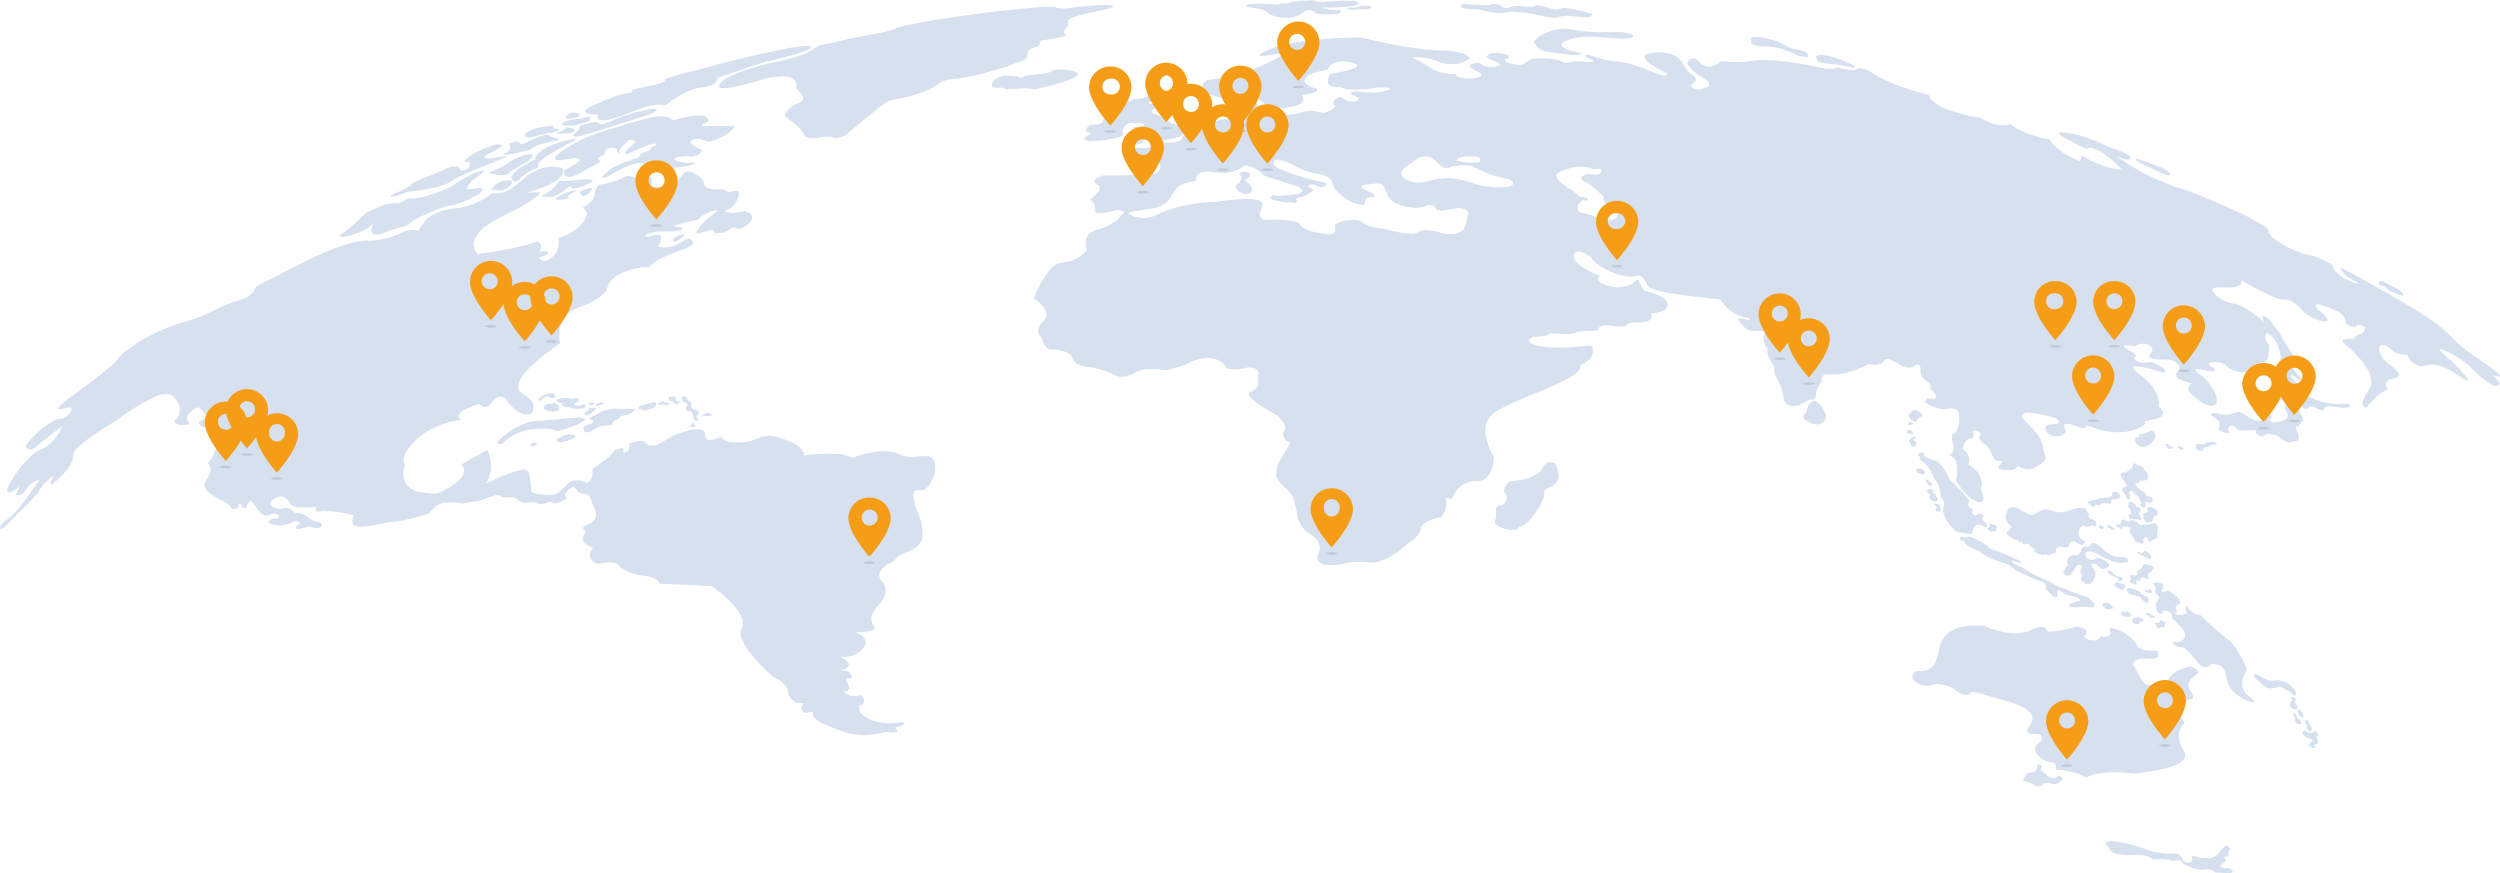 <svg xmlns="http://www.w3.org/2000/svg" width="940" height="328.3" viewBox="0 0 940 328.3"><path d="M301.9,171.3l2.3-.3c1.8-.1,3.5-.3,5.3-.3a34.9,34.9,0,0,1,5.6,0,11.7,11.7,0,0,1,4.5,1.1l.8.3h.3c.1.1,0,.1,0,.1h0a15.4,15.4,0,0,1,3-1.1,35.3,35.3,0,0,1,7.2-1.4,17.3,17.3,0,0,1,5.7.5l2.8,1.1a8.7,8.7,0,0,0,4,.5c1.2,0,2.3-.2,3.5-.3h1.5a3.4,3.4,0,0,1,3.1,2.6,9.3,9.3,0,0,1-.4,4.9,9.7,9.7,0,0,1-1.1,2.3,12.1,12.1,0,0,1-1.4,2,4.9,4.9,0,0,1-1.6,1h-2a1.4,1.4,0,0,0-1.4,1,3.8,3.8,0,0,0-.1,2.1,19.1,19.1,0,0,0,1.1,4.1l1,2.4a20.8,20.8,0,0,1,1.2,5.5,8.8,8.8,0,0,1-.1,2.8,5,5,0,0,1-1,2.4,12.9,12.9,0,0,1-1.7,1.5,8.4,8.4,0,0,1-2.3,1.2,26.4,26.4,0,0,0-3.8,1.8,4.6,4.6,0,0,0-1.5,1.6l-.2.2c0,.1,0,.2-.1.2h-.2l-1.8.9c-2,1.2-3.5,2.7-3.5,4.3a4.2,4.2,0,0,0,.4,1.5,9.5,9.5,0,0,1,1.2,1.6,4.7,4.7,0,0,1,.7,3.5,8.2,8.2,0,0,1-2.5,4.5,11.6,11.6,0,0,0-2.3,3.3,4.3,4.3,0,0,0-.2,3.5,2.2,2.2,0,0,0,.5.8l.4.6a1,1,0,0,1,0,.9,3.9,3.9,0,0,1-2.4.9,18.3,18.3,0,0,1-3.3.2h-1.6a9.1,9.1,0,0,1,1.7.9,3.9,3.9,0,0,1,2.2,2.4,2,2,0,0,1-.1,1.7,6,6,0,0,1-1.8,2.2,10.2,10.2,0,0,1-4.8,2.2h-2.5l2.1,1.5c.7.7,1.5,1.8.1,2.6a3.4,3.4,0,0,1-1.5.6l-2.5.4a10.2,10.2,0,0,1,3.5.1,3.2,3.2,0,0,1,1.9,1.1,3,3,0,0,1,.4,1,.7.7,0,0,1-.2.6c-.5.4-1.9-.2-1.9.5s.1.5.2.7.5.9.7,1.4.5,1.2.1,1.7a1.4,1.4,0,0,1-1.1.7h-.9a5.9,5.9,0,0,0,1.9,1.4,7.8,7.8,0,0,0,2.3.5l1.4-.2.8-.2c.1-.1.1-.1.1,0a.5.5,0,0,1,.4.2l.4.5a2.4,2.4,0,0,1,.6,1.5,2.3,2.3,0,0,1-1.3,1.5,1.7,1.7,0,0,0-.6.6,2.2,2.2,0,0,0,.3,1.9,6.7,6.7,0,0,0,2.3,2.1,14.6,14.6,0,0,0,4,1.7,20.9,20.9,0,0,0,5.6.5,18.7,18.7,0,0,0,3.4-.3h1c.7.7-.6,1.3-1.4,1.5l-1.8.5a3.9,3.9,0,0,1,.8,1,.5.5,0,0,1-.1.6l-.6.2h-2l-.8-.2h-.6l-.9.2a15.9,15.9,0,0,1-3,.6,22.8,22.8,0,0,1-4.5.4,22.4,22.4,0,0,1-5.2-.6,35.8,35.8,0,0,1-5.8-1.9l-4.6-1.9a9.8,9.8,0,0,1-2.6-1.7,3.5,3.5,0,0,1-1-2.1,1.3,1.3,0,0,0-.1-.6l-2.4.4h-.5c0,.1-.1.1-.2.1v-.2l-.3-.2a2.1,2.1,0,0,1-.7-2.1,1,1,0,0,1,.4-.5c.1-.2.3-.3.3-.5s-.3-.3-.6-.3h-2.1l-.3-.2-1-.8a5.9,5.9,0,0,1-1.8-2.7c-.1-.5-.1-1-.2-1.5a3,3,0,0,0-.6-1.1,13.7,13.7,0,0,0-4.4-3.3l-.5-.2-.5-.5-2.4-2.3-3.3-3.4c-1.2-1.4-2.3-2.7-3.3-4.1a18.1,18.1,0,0,1-2.2-4.1,5,5,0,0,1-.2-3.6c.1-.3.3-.5.4-.8a2.9,2.9,0,0,0,.2-.9,4.6,4.6,0,0,0-.2-2,12,12,0,0,0-2.3-4.1,27.2,27.2,0,0,0-3.7-3.9,26,26,0,0,0-3.6-3l-1.9-1.5h-1.9l-5.7-.3-6.8-.3-4.7-.2h-.8c.3-.4,0-.8-.2-1.1a6.2,6.2,0,0,0-1.6-1,20,20,0,0,0-3.7-.9,21.1,21.1,0,0,1-4.5-1,13.6,13.6,0,0,1-3-1.3,6.1,6.1,0,0,1-1.6-1.2l-.6-.6a1.4,1.4,0,0,0-1.1-.7,11,11,0,0,0-2.6-.2l-2.2.2-1.4.2h-.8l-.7-.4a3.3,3.3,0,0,1-1.4-1.2,2.9,2.9,0,0,1-.5-2,3.5,3.5,0,0,1,.6-1.4l.5-.8c.1-.1.1-.1,0-.1l-1.7-.9-.8-.4a3.2,3.2,0,0,1-1.2-1.4,2,2,0,0,1-.1-1.1,4.6,4.6,0,0,1,.7-1.4c.4-.6.5-1.1,0-1.5s-.8-.5-.6-.8.3-.5.6-.7l1.8-.9a5.9,5.9,0,0,0,1.9-1.4,3.8,3.8,0,0,0,.4-3.4,8,8,0,0,0-1.1-2.5l-.3-.3v-.4a6.4,6.4,0,0,1-.2-.7,3.2,3.2,0,0,0-3.3-2.6,2.4,2.4,0,0,1-2-1,2,2,0,0,1-.4-.8l-.5-.5c-.5-.4-1.4.1-2,.5s-1.6,1.4-1.6,2.2a1.6,1.6,0,0,0,.4,1.3c.1.1.1.2.2.2h0a11.5,11.5,0,0,1-4.1,1.7,2.3,2.3,0,0,1-2.1-.7,9.7,9.7,0,0,1-3.3,1,3.7,3.7,0,0,1-2.5-.6l-.3-.2h-.3l-1.1.2a7.1,7.1,0,0,1-3.3-.1,6.5,6.5,0,0,1-1.5-1,3.7,3.7,0,0,0-1.9-.8h-3.9l-.2-.2-.4-.3a2.4,2.4,0,0,0-1.5-.3,3.1,3.1,0,0,0-1.3.3l-1.8.5-2.6,1.1h-.3l-.8.2-5.5,1h-.7l-2.3-.4h-3.4a8.3,8.3,0,0,0-2.7.7,7.6,7.6,0,0,0-1.9,1.2l-1.4,1.4-.4.4-.2.3v.2h-.1l-.6.2-.9.3-3,.8a76.4,76.4,0,0,1-7.7,1.7l-3.4.3-1.1.2a53.5,53.5,0,0,1-5.5,1.1c-2,.3-4.3.5-5.7-.1a2,2,0,0,1-.7-.6.6.6,0,0,1-.1-.4,3,3,0,0,1,.3-2.4c.2-.3-.1-.4-.4-.6l-1.6-.4a40.1,40.1,0,0,0-5-.8l-3.9-.3h-.6a4.7,4.7,0,0,1-2,.2c-.9-.1-.8-1-.4-1.7a40.2,40.2,0,0,1-6.9.1l-1.8-.4a2.4,2.4,0,0,1-1.1-.9,5.6,5.6,0,0,0-2.2-2.4,3.1,3.1,0,0,0-1.7-.3,5.6,5.6,0,0,0-2.4,1c-1.2.7-1.4,1.4-1.1,2a3,3,0,0,0,2.1,1.4,3.3,3.3,0,0,0,2.6,0,2.9,2.9,0,0,1,2.8.4,7.5,7.5,0,0,1,1.7,1.4h.4a2.7,2.7,0,0,1,1.3.1,7.1,7.1,0,0,1,2.5,1.1l1.7,1.1.5.4.3.2.2.2h.4c1.2.1,2.8.4,2.7,1.4a1,1,0,0,1-.7,1,2.8,2.8,0,0,1-1.5.2l-1.6-.3-.5-.2h-1.1l-2.1.5-1,.3h-.6l-.5-.2c-.3-.3-.2-.7.4-1.1a2.2,2.2,0,0,0,.7-.6.3.3,0,0,0,0-.5c-.2-.4-.7-.5-1.3-.5l-1.1.3-.8.4-2.1.6a11.8,11.8,0,0,1-2.6.2,8.8,8.8,0,0,1-2.4-.3l-.8-.5-.3-.3c-.1-.1-.2-.2-.1-.2l.2-.3c.1-.2.3-.3.5-.5a3.9,3.9,0,0,1,2-.5h.8l.2-.3a.8.8,0,0,0,.1-.8c-.2-.4-.9-.5-1.5-.6h-1.3a2.8,2.8,0,0,1-1.7.7,2.9,2.9,0,0,1-1.4-.4,7.3,7.3,0,0,1-1.6-1.4l-2.2-3c-.1-.2-.6-1.1-1.3-.5s-.4.5-.6.7a5.9,5.9,0,0,1-.4.8,1.4,1.4,0,0,1-.2.7v.2a1.6,1.6,0,0,1-.7,0,1.4,1.4,0,0,1-1-.8c-.1-.1-.1-.3-.2-.4s0-.4-.1-.4h-.5c-.8.3-.2.8-.3,1.1s-.8.7-1.2.9-1.4.1-1.7-.3-.1-.6-.3-.8l-.6-.6-2.1-1.2a32.2,32.2,0,0,1-5.5-3.4,4.6,4.6,0,0,1-1.4-2.2,3.1,3.1,0,0,1,.6-2.5c1.7-2.4,2.4-5,.4-6.1h0l.9-1.1a13.6,13.6,0,0,0,2.3-4.7,12.4,12.4,0,0,0,.6-3.7,16.2,16.2,0,0,0-.1-2.2,3.7,3.7,0,0,0-.1-1.1c0-.2-.1-.4-.1-.6s0-.4-.1-.4h-.9l-1.8.2c-1.6.1-2.9-.1-3.5-.9a2.5,2.5,0,0,1-.4-.7v-.4l.2-.2,2-1.1.4-.3h.3l-.3-.5a19.8,19.8,0,0,0-1.1-2,3.4,3.4,0,0,0-.9-.8,2,2,0,0,0-.9-.6,2,2,0,0,0-1,.2l-.8.5-.9.8c-1.4,1.2-1.6,2.3-1.3,3.2a2.2,2.2,0,0,0,.5.8l.2.4c0,.2-.2.3-.5.5l-1.1.2H68a4.1,4.1,0,0,1-2.2-.9.6.6,0,0,1-.1-.7,3.4,3.4,0,0,1,.9-.8,4,4,0,0,0,.9-2.2,6.5,6.5,0,0,0-.2-2.8,6.2,6.2,0,0,0-1.4-2.5,4,4,0,0,0-2.3-1.6,5.8,5.8,0,0,0-3.4.2,26.4,26.4,0,0,0-4.9,2.2,83.8,83.8,0,0,0-9.5,5.9l-2.1,1.6-1.4.8a102.8,102.8,0,0,0-8.8,5.8,43.1,43.1,0,0,0-4,3.2,5.7,5.7,0,0,0-1.7,2.3,14.2,14.2,0,0,0-.4,2,6.5,6.5,0,0,1-.9,2.4,19.4,19.4,0,0,1-3.2,4,38.3,38.3,0,0,1-2.9,2.8l-.5.5h-.6c-.5-.2-.4-.8-.1-1.4l.7-1.2a1,1,0,0,1,.1-.3c-.2-.1-.8.3-.9.5l-1.7,1.5a15.4,15.4,0,0,0-1.7,1.9l-1,1.5a4.6,4.6,0,0,1-.8,1.3l-1.6,1.7c-2.7,2.9-5.7,5.6-8.5,8.5l-1.4,1.5a4.4,4.4,0,0,1-1.5,1.2c-1.2.5-1-.6-.6-1.2a4.1,4.1,0,0,1,1.6-1.6,14.3,14.3,0,0,0,1.5-1.1,14.8,14.8,0,0,0,2.8-2.8c2.2-2.5,4.1-5.1,5.9-7.6l2.8-3.9a6,6,0,0,0-2.7,1,4.9,4.9,0,0,0-1.9,1.9,9.4,9.4,0,0,1-1.6,2,3.2,3.2,0,0,1-2.5.7H6l.4-.9,1-2.4A12.9,12.9,0,0,1,4.2,185c-2.7.9-1-2.3-.4-3.4s1.6-2.6,2.4-3.8A43.9,43.9,0,0,1,9,174.2a21.8,21.8,0,0,1,4.4-4.1,8.5,8.5,0,0,1,2.5-1.3,12,12,0,0,0,2.4-1.5,14.2,14.2,0,0,0,3.5-4,19.1,19.1,0,0,0,1.5-2.8v-.2l-5.1,3.9L12.1,169h-.9c-.8-.2-1.4-.5-1.4-1.2s2-3,3.5-4.4a36.8,36.8,0,0,1,6-4.7,7.4,7.4,0,0,1,2.4-1.1l1-.2h.8a7.4,7.4,0,0,0,2.9-2.2c.6-.9.8-1.9-.2-2a5.7,5.7,0,0,0-2.4.4,3.8,3.8,0,0,1-1.7.3c-.6-.2.3-1.2.9-1.7l2.4-2.1,3.5-2.5,8.4-6.3,4.1-3.4a18.5,18.5,0,0,0,2.8-2.8,8.1,8.1,0,0,1,1.2-1.4,12.9,12.9,0,0,1,1.7-1.6l5-3.5a84,84,0,0,1,12.8-6.2l3.1-1,3.2-.9a53.4,53.4,0,0,0,8-3.2l4.2-2,4.5-1.8,2.3-.7,2-.7a10.8,10.8,0,0,0,2.6-1.8,4.2,4.2,0,0,0,.8-1.2,6,6,0,0,1,.6-1.1,11.3,11.3,0,0,1,3.9-2.2l3.1-1.6,4.2-2.2L118,96.7a93.1,93.1,0,0,1,11.4-4.5,32.3,32.3,0,0,1,5.1-1.4l2.3-.3h2.8a39.1,39.1,0,0,0,7.2-1.3l2.7-1,2.7-1.2c2.1-.8,4.1-.8,5-.1l2.1-3.1a2.2,2.2,0,0,1,.5-.8,6.5,6.5,0,0,1,1.2-1.1,20.4,20.4,0,0,1,8.3-3.3l3.2-.4a14,14,0,0,0,2.8-.6,26.2,26.2,0,0,0,4.9-1.9,29.1,29.1,0,0,0,3.5-2l1.1-.8.6-.4h0a3.4,3.4,0,0,0,1.5.2,9.8,9.8,0,0,0,4.4-1.3,31.5,31.5,0,0,0,3.3-2.2c1.4-1.1,2.4-2.2,3.9-3.3a17.4,17.4,0,0,1,6.9-3,12.9,12.9,0,0,1,4.8,0l1,.2h.1a1.3,1.3,0,0,1,.4,1,2.9,2.9,0,0,1-.5,1.9,10.9,10.9,0,0,1-3.2,2.6,35,35,0,0,1-7.4,3.1l-2.7.8,3.3-.2H203c.1.1-.1.3-.2.4l-.8,1a41.8,41.8,0,0,1-6.6,4.3c-2.3,1.3-4.6,2.4-7,3.6a42,42,0,0,0-5.2,3.1,12.6,12.6,0,0,0-4.7,5.3,5.3,5.3,0,0,0-.1,3.7,6.7,6.7,0,0,0,.6,1.2l.4.5h1l4.3-.6c4.7-.8,9.5-1.7,14.3-3l1.9-.6.9-.3h.5l.3.2a1.8,1.8,0,0,1,.8,1.8,8.9,8.9,0,0,1-.6,2,4.4,4.4,0,0,1,2.9-.3c.4.2.5.6,0,1a6.7,6.7,0,0,1-1.7.8l-1.3.4a2.3,2.3,0,0,0,1.1,1.1,2.1,2.1,0,0,0,1.6.1,5.6,5.6,0,0,0,2.3-1.4,6.7,6.7,0,0,0,2.2-3.7,9.7,9.7,0,0,0,.2-2.9.6.6,0,0,1-.1-.4.1.1,0,0,1,0-.2h.3l2.6-1a17.9,17.9,0,0,0,3.6-2.1,12.5,12.5,0,0,0,3.2-3.4,12.8,12.8,0,0,0,.9-2.2,1.3,1.3,0,0,1,.1-.6c0-.2.1-.3,0-.4l-.3-.3-1-1.1-.2-.2c-.1,0-.2-.1-.1-.1h.1a12.1,12.1,0,0,0,3.2-2.4,5,5,0,0,0,1.1-2.2,5.5,5.5,0,0,1,.7-2.4,6.6,6.6,0,0,1,.8-1.3.5.5,0,0,1,.4-.2l2.5-.5a33.1,33.1,0,0,0,4.2-1.2l2-.9a4,4,0,0,1,1.9-.7,2.8,2.8,0,0,1,1.4.2l1.4.4a10.9,10.9,0,0,0,3.7.3l2-.3c.5.1.7.4.6.7s-.7,2.3,1.1,2.7a10.6,10.6,0,0,0,3.9-.2,12.9,12.9,0,0,0,3.6-1.4,9.8,9.8,0,0,0,2.4-2,3.6,3.6,0,0,0,.7-1c.3-.3.4-.6.9-.9a3.3,3.3,0,0,1,1.7-.2l.6.2.6.3a12,12,0,0,1,2.5,1.6,4.6,4.6,0,0,1,1.6,2.1,5.3,5.3,0,0,0,.3,1.2,2.9,2.9,0,0,0,.8.7,6.6,6.6,0,0,0,2.6.6h3.2a2.6,2.6,0,0,1,1.5.5,1.3,1.3,0,0,0,.7.5l1.7-.2,1.1-.3c1.2-.1,1.2.8,1.2,1.2a5.3,5.3,0,0,1-1,2.9l-1,1.5a8.1,8.1,0,0,1-1.3,1.1l-.6.3-1,.3c-.6.3-.2.6.2.8a7.2,7.2,0,0,0,2.6.2,12.1,12.1,0,0,0,3.8-.6h.5l.6.2a5.3,5.3,0,0,1,1.5.8,1.8,1.8,0,0,1,.7,1.6,4,4,0,0,1-1.7,2.4l-1.6,1.1a3.3,3.3,0,0,1-1.2.5,2.2,2.2,0,0,1-1.5-.2,1.3,1.3,0,0,0-1.2-.3l-.7.4-.8.6a7.5,7.5,0,0,1-2,.9,5.9,5.9,0,0,1-2.6.2,1.2,1.2,0,0,1-1.1-.4c-.1-.2.1-.6-.2-.7s-1.4.1-2,.3l-2.7.7-.6.2c-.7.2-1.3,0-1.1-.3a4.2,4.2,0,0,1,.7-1.3,11.5,11.5,0,0,1,1.4-1.7,36.7,36.7,0,0,1,5.8-5c.1-.1.1-.1.1-.2h-.2a1.8,1.8,0,0,0-1.4.1,5.8,5.8,0,0,0-1.7.6l-1.1.5h-.2l-1.5,1.1-1.6,1.3h-.7L256.3,84l-3.5,1,2.3.3,1.3.3h.3c.1.1-.1.3-.2.4a2.3,2.3,0,0,1-1.1.7,8.6,8.6,0,0,1-2.7.3h-5.5l-1.3.3-1.5.4a4,4,0,0,0-1.3.4c-.5.3-.6.7-.3.8a.8.8,0,0,0,.6.2l1-.3c1.5-.4,3.5-.9,4-.1s.1,2-.6,3.1-.3.4-.3.6.3.3.6.4l1.5.2a11,11,0,0,0,5.2-1.2l2.2-1.2.6-.5,1.1-.4a1.9,1.9,0,0,1,1.2.4c.2.2.4.3.5.5a1,1,0,0,1-.2,1.4,10.2,10.2,0,0,1-3.6,1.9l-3.1,1.1-2.7,1.1c-1.3.6-2.6,1.2-3.8,1.9a10.9,10.9,0,0,0-2.7,2.4h-.1a34.2,34.2,0,0,0-4.4.4,21.4,21.4,0,0,0-8,3,8.4,8.4,0,0,0-2.9,3.1,9,9,0,0,0-.8,2.1c0,.1-.1.2-.1.3a18.8,18.8,0,0,1-6.5,4.7,28.7,28.7,0,0,1-3.7,1.5l-2.3,1a11.1,11.1,0,0,0-2.8,2.3,9.6,9.6,0,0,0-2.3,5.5,14.6,14.6,0,0,0,.1,4.2,4.3,4.3,0,0,0,.1.5c0,.1.1.1,0,.2h-.2l-.7.5c-1.8,1.2-3.6,2.6-5.3,3.9a52.2,52.2,0,0,0-6.4,5.8c-1.6,1.9-3.1,4-3.2,5.8a3,3,0,0,0,.8,2.2l1.6,1a15.7,15.7,0,0,1,1.9,1.5c1.2,1.3,2.1,2.9,1.2,4.7a3.4,3.4,0,0,1-.7,1.1h-.3a5.2,5.2,0,0,1-2.8-.1,12.4,12.4,0,0,1-2.3-1.2,16.8,16.8,0,0,1-2.7-2.6l-.7-.9a5.3,5.3,0,0,0-.6-1l-.4-.3a3.2,3.2,0,0,0-2.6-.2,4.6,4.6,0,0,0-1.7,1.2,10.1,10.1,0,0,1-1.7,1.9,2.4,2.4,0,0,1-1.4.5,2.1,2.1,0,0,1-1.2-.3l-.7-.6-.2-.2h-.1l-.5.2-1.2.3-3.3,1.4a6.8,6.8,0,0,0-2.6,1.9c-.5.9.1,1.7.8,2.2a12.6,12.6,0,0,0-2.7.4,28.8,28.8,0,0,0-6.3,2,28.2,28.2,0,0,0-7.4,4.6,22.7,22.7,0,0,0-4.6,5.6,5.1,5.1,0,0,0-.6,3.1,1.1,1.1,0,0,0,.3.7l.3.3h0a1.4,1.4,0,0,0-.2.6,8.4,8.4,0,0,0-.5,2,6.4,6.4,0,0,0,.2,2.8,5.3,5.3,0,0,0,1.6,2.8,8.6,8.6,0,0,0,3.9,2.1,26.5,26.5,0,0,0,7.1.6l.6-.2.9-.4,2.8-1.5a24.9,24.9,0,0,0,3.1-2.3,7.8,7.8,0,0,0,2.3-2.6,3.3,3.3,0,0,0,0-2.9l-.5-.7-.2-.2h0l.3-.2.7-.4,4.2-2.4,3.9-2.2.6-.3a6.5,6.5,0,0,1,.9,2.3,13.4,13.4,0,0,1,.3,6,16.2,16.2,0,0,1-1.6,4.3l3.5-1.7c2.3-1,4.6-1.9,7-2.7l2.9-.8a3.4,3.4,0,0,1,1.8.1,3.4,3.4,0,0,1,.9,1.5,18.9,18.9,0,0,1,.5,2.3c.2,1.2.2,2.5.3,3.7s-.1.2,0,.3.3.4.5.6a9.3,9.3,0,0,0,2,.7,35.9,35.9,0,0,0,4.7.3,3.3,3.3,0,0,0,1.4-.1,8.6,8.6,0,0,0,2.3-1.3l1.7-1.6c.5-.5.9-1,1.5-1.5a4.8,4.8,0,0,1,2.8-1,6.8,6.8,0,0,1,4,1h.2a2.4,2.4,0,0,0,.9-.8,5.8,5.8,0,0,0,1.1-2.8v-1.7c0-.1-.1-.2,0-.3h.2l.6-.3c1.3-.8,2.5-1.7,3.7-2.6a16.2,16.2,0,0,0,3.7-3.7l.4-.3.5-.2,1.6-.4c.5,0,.9.1,1,.4a1.2,1.2,0,0,1-.1.8c0,.2-.1.4,0,.6s1.7-.8,1.9-1,.1-.3.2-.5a5.9,5.9,0,0,1,.2-1.3v-.6s0-.2.1-.2h.2l.6-.2a8.8,8.8,0,0,1,3.8-.7l.8.3.6.6a3.7,3.7,0,0,0,1.4.8,7.1,7.1,0,0,0,4.4-1l2.4-1.5,2-1.1a26.4,26.4,0,0,1,4.7-1.7,14.7,14.7,0,0,1,4.5-.8,3.2,3.2,0,0,1,2.7,1,3.9,3.9,0,0,1,.2,1.5,2.3,2.3,0,0,0,.6,1.2c1.1.8,3.5,0,5-.7l.4-.2c0,.3.3.6.5.8a6.2,6.2,0,0,0,3.4,1.3h3.7l2.6-.3a19,19,0,0,0,3.6-1.2,11.1,11.1,0,0,1,3.1-.9,10.6,10.6,0,0,1,4.5.5,31,31,0,0,1,6.1,2.4,9.8,9.8,0,0,1,2.9,2.3,2.3,2.3,0,0,1,.7,1.5,1.3,1.3,0,0,1-.3.8Z" fill="#d7e0ee"></path><path d="M140.6,83a5.9,5.9,0,0,1-2.4,2.8,17.9,17.9,0,0,1-5.1,2.2,18.2,18.2,0,0,1-2.9.8,4,4,0,0,1-2.1.2c-.4-.1-.3-.6.3-1l1.2-.9c1.2-.8,2.2-1.7,3.2-2.5l4-3.8a2.9,2.9,0,0,1,1-.8l.5-.3,1.7-.8c1.4-.6,2.9-1.3,4.4-1.8a11.5,11.5,0,0,1,3.9-.7,4.5,4.5,0,0,0,2.5-.3l1-.5.9-.6a3.3,3.3,0,0,1,1.3-.4h2.1a27.4,27.4,0,0,0,5.5-1.3,58.9,58.9,0,0,0,5.9-2.1,18.3,18.3,0,0,0,2.8-1.4c.3-.2.5-.3.6-.5l.8-.6,3.1-1.8a40.9,40.9,0,0,1,4.2-2c.7-.3,2.2-.9,2.8-.7s-.2.6-.5.9L179,66.8a13.6,13.6,0,0,0-2.5,2.2l-.7,1.1c-.1.4-.3.9.1,1.1h.9L178,71a8.3,8.3,0,0,1,2.2-.3c.6,0,1.2.1,1.3.4s0,.5-.3.8a10.6,10.6,0,0,1-2.8,2,37.1,37.1,0,0,1-4,1.9L170.9,77l-2.7.5-3.4,1-5.2,2.3a31.2,31.2,0,0,0-4.8,2.6l-1.4,1.1a11.4,11.4,0,0,1-2.6.9c-1.9.6-3.8,1.1-5.6,1.8l-1.9.8a2.5,2.5,0,0,1-1.2.2h-1.2a1.2,1.2,0,0,1-.8-.5,1.9,1.9,0,0,1-.4-1.8,19.4,19.4,0,0,1,.5-2A3.6,3.6,0,0,1,140.6,83Z" fill="#d7e0ee"></path><path d="M153.6,72.1a5.5,5.5,0,0,0-1.8.6l-1.9.7-1.9.5a1.3,1.3,0,0,1-1.1-.1c-.2-.2.8-.7,1.2-.9l3.2-1.4c.9-.5,2-1,2.7-1.5s.2-.4.4-.6l.9-.6a29.6,29.6,0,0,1,3.1-1.5l4.1-1.6,3.8-1.5,1.4-.8,1.2-.4a6.6,6.6,0,0,1,2.3-.4,1.8,1.8,0,0,1,1.9,1.1,1.1,1.1,0,0,0,.5.4,1.9,1.9,0,0,0,1-.1,4.7,4.7,0,0,0,1.4-.8,1.7,1.7,0,0,0,.7-1.4.7.7,0,0,0-.4-.9c-.4-.1-1,.1-1.4,0s-.2-.5.1-.8l1.8-1.5a33.8,33.8,0,0,1,8.8-4l1.3-.3h.6c.4,0,.9,0,1.1.2s0,.5-.3.8a20.1,20.1,0,0,1-2.9,1.7l-1.3.7-1.4.6c-.3.2-.5.4-.5.6s0,.5.3.6a8.1,8.1,0,0,0,2.7,0l4.4-.8c.3,0,.9-.2,1.1-.1s-.1.3-.3.4l-1.5.7-2.3.9-6.2,2.5c-2.1.8-4.3,1.7-6.3,2.7A17.8,17.8,0,0,0,170,68c-1.6,1.2-4.3,1.9-6.5,2.5a72.8,72.8,0,0,1-7.7,1.3Z" fill="#d7e0ee"></path><path d="M199.8,51.6c-1.5.3-2.6-.1-2.5-.8s1.3-1.5,2.7-2a22.3,22.3,0,0,1,6-1.3l1.9-.2h.5a.2.2,0,0,1-.2.2l-.2.3c-.1.5,1.1.6,1.7.7s1,.3.3.6a11.2,11.2,0,0,1-2.6.8l-3.7.7-2.9.7Z" fill="#d7e0ee"></path><path d="M191.8,53.8c-1,.4-.2.8-.1,1.1a1.2,1.2,0,0,1,0,1.3l-.7.8-1.2.7c-.3.2-.7.4-.4.5h1.3l2.2-.4,4.9-1.1.8-.2a1.6,1.6,0,0,0,1-.5,13.6,13.6,0,0,1,2.4-1.3,21.1,21.1,0,0,1,4.3-1.2l2.3-.5c.6-.1,1.2-.2,1.4-.5s-.3-.4-.7-.5l-1.6-.4-1.1-.5c-.1-.1-.2-.3-.4-.4a3.6,3.6,0,0,0-1.7.2c-.9.2-1.8.6-2.7.9L199,53l-1.2.6-1.2.5a.8.8,0,0,1-1-.2c0-.1-.2-.3-.3-.4a2.1,2.1,0,0,0-1.8-.2Z" fill="#d7e0ee"></path><path d="M184.3,64.7l3.6-1.5,2.2-1.3,1.1-.7a3.9,3.9,0,0,1,1-.8,10.2,10.2,0,0,1,2.1-1l1.9-.7a10.9,10.9,0,0,1,3.4-.7c1,.1.7.8.2,1.4a10.6,10.6,0,0,1-3,2.2l-3.6,2.1a5.2,5.2,0,0,0-1.8,1.3,1,1,0,0,1-.6.5,6.5,6.5,0,0,1-3.3.3,25.3,25.3,0,0,1-3.4-.7C183.9,65,183.9,64.8,184.3,64.7Z" fill="#d7e0ee"></path><path d="M185.5,70.6c0-.5.6-1.2,1.6-1.7a9.4,9.4,0,0,1,3.7-1.1c.9-.1,1.6,0,1.7.4s-.1,1-.6,1.6a10.4,10.4,0,0,1-1.9,1.3,6.2,6.2,0,0,1-3.7.4,3.2,3.2,0,0,1-1.4-.3c-.1,0-.4-.1-.3-.3l.8-.3Z" fill="#d7e0ee"></path><path d="M192.4,67.1c-.2-.3,0-.7.2-1.1a10.6,10.6,0,0,1,3.4-3.2l4.2-2.4c.4-.2.9-.3.9-.6a.4.4,0,0,0,.1-.3,2.5,2.5,0,0,1,.4-.7,9.1,9.1,0,0,1,2.4-2.4l1.9-1.2,2.2-.9a45.8,45.8,0,0,1,4.9-1.5l2.3-.5.9-.2q.3.1.3.3c-.1.2-.4.3-.6.5l-.8.4-1.8.9-3.9,2.2-3.5,2.1a15.8,15.8,0,0,0-2.7,2c-.7.7-1.1,1.5-.9,2s.1.3-.1.4-.4.3-.6.4l-1.5.7a14,14,0,0,0-3.4,2.1,4,4,0,0,0-1.3,1.3,3.5,3.5,0,0,1-.9.7c-1.2.7-1.9-.5-2.1-.8Z" fill="#d7e0ee"></path><path d="M217.9,72l2.1-.9c.8-.2,2.2-.7,2.5-.2s-.3.8-.6,1.2a4.1,4.1,0,0,1-1.7,1.4,1.7,1.7,0,0,1-1.6,0c-.2-.2-.2-.5-.3-.7A3,3,0,0,1,217.9,72Z" fill="#d7e0ee"></path><path d="M208.8,74.6a18.9,18.9,0,0,1,5.9-2.7c.2-.1,1.7-.6,1.8-.3s-.6.5-.9.7l-1.6,1c-.2.2-.8.6-.6.8s.9-.1.8.1a2.6,2.6,0,0,1-1.2.5c-1.5.4-3.4.7-4.1.1A.3.3,0,0,1,208.8,74.6Z" fill="#d7e0ee"></path><path d="M204.1,74h2.7a3.9,3.9,0,0,0,2.3-.5,17.1,17.1,0,0,0,3.7-2.5l1.2-.7.6-.2c.3,0,.3.2.3.4s.4.4.9.4a7.6,7.6,0,0,0,2.5-.6,8.5,8.5,0,0,0,2.2-.9l1.7-.8c.4-.3.8-.6.5-.9a3.7,3.7,0,0,0-1.6-.2,25.3,25.3,0,0,0-4.7.3l-3.6.2h-2.4c-.2.1-.3.3-.4.4l-.6.8a14.1,14.1,0,0,1-4.6,3.9l-.8.4C203.8,73.8,203.8,74,204.1,74Z" fill="#d7e0ee"></path><path d="M212.1,64.5c0-.2.2-.5.7-.8l1.3-.7a17.8,17.8,0,0,0,2.7-1.7c.6-.4,1.3-1,1.2-1.4s-1.6-.5-2.5-.4-3.2.6-4.8.7a3.2,3.2,0,0,1-1.8-.2c-.7-.6.7-1.8,1.6-2.6a49.3,49.3,0,0,1,6.1-3.8,70,70,0,0,1,7.3-3.3c1.2-.5,2.6-.8,3.9-1.3l5.8-1.7c3.6-1.1,7.2-2.2,10.9-3a15.9,15.9,0,0,1,3.7-.6,7.2,7.2,0,0,1,3.6.7l.6.4a.6.6,0,0,0,.5.3,4.4,4.4,0,0,0,1.6-.2l3-.8a19.5,19.5,0,0,1,6.6-.6,2.9,2.9,0,0,1,2,1.1c.1.1.1.3.2.5s.1.4-.1.6-1.8.7-2.1,1.2.1.5.7.5h9.7c.6,0,1.4-.1,1.6.3s-.3.6-.6.8l-1,1a17.1,17.1,0,0,1-3.3,2.1,8.7,8.7,0,0,1-2.4,1l-1.4.5-1.3.2-.6-.3-.7-.2-1.7-.5a7.7,7.7,0,0,0-2.1.1,2.3,2.3,0,0,0-1.3.6c-.5.5.2,1,.6,1.4a11.6,11.6,0,0,0,2.2,1.3l1,.4c.2.1.4.2.4.4a.8.8,0,0,0-.2.4,3.6,3.6,0,0,1-2.3,1.7,5.4,5.4,0,0,1-2.5.2,8.3,8.3,0,0,0-2.7.1,5.8,5.8,0,0,0-1.8.4c-.8.3-.9.7-.4,1a8.8,8.8,0,0,0,3.1.8,11.1,11.1,0,0,0,2.6.1h1.4c.4.1.2.3-.2.5a18.2,18.2,0,0,1-2.5.7,26.7,26.7,0,0,1-7.8.6l-.9-.2-1-.2-1.4.4a6.2,6.2,0,0,1-2.3.2,4.9,4.9,0,0,1-2.6-1.3,1.4,1.4,0,0,0-1-.6h-1.3a14.4,14.4,0,0,0-3.7,1,40.9,40.9,0,0,0-4.2,2l-3.7,2.1-1,.5h-.9c-.2-.2-.1-.4.1-.6a2.7,2.7,0,0,1,.7-.8l1.5-1.5a7.8,7.8,0,0,1,1.8-1.1,37.9,37.9,0,0,1,4.5-2l3.9-1.3.8-.2a1.7,1.7,0,0,0,.6-.6,2,2,0,0,1,.1-.7,3.8,3.8,0,0,1,1.8-.8,7.5,7.5,0,0,0,1.8-.8l.5-.6c.2-.3.2-.5.6-.7l1-.4a.5.5,0,0,0,.3-.4c.1-.3-.3-.5-1-.4l-2.2.7L240.2,56l-3.1,1.4-.7.4c-.9.3-1.7.1-1.5-.3s1.7-1.9,2.7-2.8,1.5-1.5.8-1.9l-.8-.2a2.3,2.3,0,0,0-1.1.2,1.8,1.8,0,0,0-.7.5,10.9,10.9,0,0,0-2.4,2.4,1.6,1.6,0,0,0-.3,1.7c.1.1,0,.1-.2.1s-.5-.2-.7-.3.1-1-.6-1.3a3.9,3.9,0,0,0-2.3-.3c-1.6.3-1.9,1.3-1.9,1.8s.1.4,0,.5a.9.9,0,0,1-.6.4l-1.3.7c-.3.2-.5.3-.6.5s.1.3.3.5.6.6.1,1l-2.4,1.5-5.6,3a15.7,15.7,0,0,1-2.3.9C212.5,66.9,212,65.4,212.1,64.5Z" fill="#d7e0ee"></path><path d="M253.4,89.7c.1-.3.7-.7,1.3-1a5.9,5.9,0,0,1,2.2-.5c.3-.1.5,0,.5.1s-.3.5-.5.6l-1,.8-1.1.8-.8.4h-.6C253,90.5,252.8,90.2,253.4,89.7Z" fill="#d7e0ee"></path><path d="M213,43.7a2.9,2.9,0,0,1,1.4-1.2,3,3,0,0,1,2.1,0c.6.1,1.3.3,1.5.7s-.9.8-1.7,1a5.1,5.1,0,0,1-1.7.3l-1,.2a1.5,1.5,0,0,1-.7-.3C212.7,44.3,212.1,43.9,213,43.7Z" fill="#d7e0ee"></path><path d="M209,50l1.6-.5,1.1-.5.5-.4.3-.4c.8-.6,2.5,0,3,.1l.5.3a.6.6,0,0,1,.1.4c-.3,1-3,1.2-4.1,1.2h-2.6C209.2,50.1,209,50.1,209,50Z" fill="#d7e0ee"></path><path d="M211.5,47.1c-.3-.4.1-.9,1-1.4l1.6-.5,1.2-.3h.6l.8-.2h1.7l1.1-.3,1.1-.4a1.9,1.9,0,0,1,1-.1c.5.3.3.8.1,1.2s-.1.2-.1.3a.1.1,0,0,1-.1.1c0,.1-.3.2-.4.2l-3.1.9a9.7,9.7,0,0,1-3.6.6h-2.9Z" fill="#d7e0ee"></path><path d="M215.3,50.9l1.7-1.5a2.4,2.4,0,0,0,.8-1c0-.2-.1-.3-.1-.4a1.5,1.5,0,0,1,.5-.7l1.2-.5,1.6-.4,1.6-.4a7.6,7.6,0,0,1,1.5-.1,1.5,1.5,0,0,1,.8.2c.1.1.1.3.2.4a2.7,2.7,0,0,0,1.6.1,12.4,12.4,0,0,0,2.9-1l4-1.7c3-1,6.1-1.8,9.2-2.5l1.7-.3,1.3-.2c.6,0,1,.1,1.1.4s-1.6,1.3-2.7,1.7-3.1,1-4.6,1.5l-4.3,1.4-9.2,2.9c-2.5.8-5,1.6-7.5,2.2a8.6,8.6,0,0,1-2.1.4H216s-.6-.5-.8-.5A.1.1,0,0,0,215.3,50.9Z" fill="#d7e0ee"></path><path d="M224.5,44.3c-.1.1.2.3.4.4l.5.3a4.4,4.4,0,0,0,2.6.1,28.5,28.5,0,0,0,5.9-1.6l4.8-1.9a41.3,41.3,0,0,1,4.2-1.4,17.6,17.6,0,0,1,5-.9l1.2.2h.4c.2.1.5,0,.8,0l.5-.4a42.5,42.5,0,0,1,4.7-3.1,25.6,25.6,0,0,1,6.7-2.9c1.3-.3,2.6-.3,3.8-.6a10,10,0,0,0,2.5-1,3.5,3.5,0,0,0,1-1.2c0-.1.1-.3.1-.4s-.1-.4.1-.5a2,2,0,0,1,.8-.4l1.4-.5,4.6-1.5,9.7-3.3,1.7-.5,3.7-.8,5.7-1.5c1.8-.5,3.6-1,5.2-1.6s2.3-1,2.4-1.6-.3-.5-.9-.5l-2.8.2-4.3.6-11.1,2.3-11.6,2.8-8.8,2.3-2.3.7-1.7.4-5,1.2-5,1.6a5.9,5.9,0,0,0-1.4.6c-.2.2-.1.3.1.4s-1.8,1-2.4,1.2-4.4,1-6.6,1.5l-2.7.6a1.5,1.5,0,0,0-.8.4c-.1.2.1.2.2.3s-.5.7-1.1.7a19.8,19.8,0,0,0-4,.7l-3.4,1.3-5.5,2.3a12.2,12.2,0,0,0-3.6,2.1c-.8.9.4,1.2,1.6,1.4l1.4.2h1.1c.3,0,.5.1.5.2A3.8,3.8,0,0,1,224.5,44.3Z" fill="#d7e0ee"></path><path d="M288.5,24a92.1,92.1,0,0,0,9.4-2.2,42.3,42.3,0,0,0,5.7-2l2.1-1.2a7,7,0,0,1,1-.8l1.6-.8,2-.5,2-.2,3.4-.9,5.1-1.1c4.1-.8,8.3-1.5,12.3-2.4l2.2-.6,1.4-.5.4-.3.6-.2a43.7,43.7,0,0,1,5.2-1.2l8.7-1.6,10.8-1.6,11.2-1.5,10.5-1.1,8-.7h4.3l.6.2a9.7,9.7,0,0,0,3.6.4l3.1-.4,3.3-.4,6.8-.5h2.7a4.4,4.4,0,0,1,1.7.2c1.9.5-2.9,1.5-3.7,1.7-3.2.7-6.5,1.3-9.5,2.2a14.2,14.2,0,0,0-3,1.3,1,1,0,0,0-.4.7,2.8,2.8,0,0,1,.1.9,5.4,5.4,0,0,1-.3,1l-.7.9a4.7,4.7,0,0,0-.6.9,1,1,0,0,0,.3,1c.2.1.6.3.3.5a5.5,5.5,0,0,1-2.4.9c-1,.3-2,.4-3,.6l-2.9.4a5.4,5.4,0,0,0-1.5.4c-.1.1,0,.2,0,.3a.9.9,0,0,1,.1.5c0,.4-.2.8-.9,1.2l-1.6.5a4,4,0,0,0-1.3.7,1.4,1.4,0,0,0-.8,1.2c-.1.8,0,1.6-.9,2.3a8.2,8.2,0,0,1-2.3,1.1l-2.5.9a61.8,61.8,0,0,1-6.5,2.1,79.2,79.2,0,0,1-16.5,3.5l-2,.4a4.9,4.9,0,0,0-1.7.6,11.2,11.2,0,0,0-1.6,1,11.9,11.9,0,0,1-2.9,1.8,60,60,0,0,1-13,3.8l-2.1.5-1.6.7-.4.4-1.3,1-5,4-5.3,4.4-2.4,2a5.7,5.7,0,0,1-3.7,1.4,4.2,4.2,0,0,1-1.6-.1,4.1,4.1,0,0,0-1.6-.3h-2l-1.3.3c-1.7.3-3.5.5-4.6,0a2,2,0,0,1-1.3-1.2l-1-1.5c-.9-1-1.9-1.9-3-2.9L296.8,45l-1.3-1c-.6-.5-.4-1.1,0-1.7a5.2,5.2,0,0,1,1.4-1.6,9.8,9.8,0,0,1,2.5-1.6l1.3-.5.7-.5a1.8,1.8,0,0,0,.1-2.4l-.9-1.2c-.3-.3-.8-.6-1-1s-.1-1.1-.2-1.7a2.4,2.4,0,0,0-.5-1.4c-.7-1.1-2.5-1.8-5.2-1.7a29.9,29.9,0,0,0-5.8.8l-4,1.2-4.1,1.1a50.5,50.5,0,0,1-5.6,1.2,13.4,13.4,0,0,1-2.8.1c-.9-.1-1.2-.6-1-1.1a2.5,2.5,0,0,1,.4-.7,12.1,12.1,0,0,1,4.5-2.9,33.9,33.9,0,0,1,5.1-2.1l3.6-1.1,2.1-.6Z" fill="#d7e0ee"></path><path d="M383,28.9a1.6,1.6,0,0,0,1.4.3c.5-.1.5-.4.7-.6l1.1-.2,4.3-.5a19.3,19.3,0,0,0,4.3-.8l.5-.3.3-.2a1.4,1.4,0,0,1,.9-.3,10,10,0,0,1,3-.1,17.6,17.6,0,0,1,3.4.4,5,5,0,0,1,2.2.9c.4.5.1.9-.6,1.4a26.7,26.7,0,0,1-4.1,1.7l-5,1.5-4.3,1-1.5.4a2.7,2.7,0,0,1-.9,0h-.5a21,21,0,0,0-3.6-.3l-2.9.2H380l-.9.2h-.8c-.5,0-.5-.1-.6-.3s-.1-.2-.3-.2a5.3,5.3,0,0,0-2.2-.1,3.2,3.2,0,0,1-1.4-.1.8.8,0,0,1-.7-.4,1.4,1.4,0,0,1,0-1.4,4.8,4.8,0,0,1,1.6-1.6,8.5,8.5,0,0,1,2.7-1h1.8l2.5.2H383Z" fill="#d7e0ee"></path><path d="M188.1,167a2,2,0,0,0,1.3-.6l.4-.4,1.2-1a18.1,18.1,0,0,1,4.1-2.3,20.6,20.6,0,0,1,6.6-1.4,30.1,30.1,0,0,1,5.2,0,4.7,4.7,0,0,1,1.9.6,1.2,1.2,0,0,0,.7.2l1-.2,2.2-.7a31.3,31.3,0,0,0,5.1-1.9l1.8-1.1c.2-.2.4-.5.3-.7s-1.5-.5-2.3-.5l-3.5.2-3.9.4-7,.6h-1.4l-2.1.3a25.5,25.5,0,0,0-9.3,4.7l-2.3,1.8a5.3,5.3,0,0,0-1,1.2c-.2.3-.2.7.3.8Z" fill="#d7e0ee"></path><path d="M209.6,165.9a.4.4,0,0,1-.3-.6,2.2,2.2,0,0,1,.7-.6l1.7-.8a5.7,5.7,0,0,1,4.2-.3c.3.1.6.3.5.6a1.7,1.7,0,0,1-.8.6,17.5,17.5,0,0,1-3.2,1.2,4.4,4.4,0,0,1-1.9.3Z" fill="#d7e0ee"></path><path d="M199.6,167.8a.4.4,0,0,1-.2-.5,1.7,1.7,0,0,1,.6-.6l.9-.4.9.2c.3.3-.3.9-.8,1.2l-.8.2Z" fill="#d7e0ee"></path><path d="M204.6,153.8c-.3-.1-.2-.4-.1-.6a1.4,1.4,0,0,1,.2-.6,2.1,2.1,0,0,1,1.7-.8c.5,0,1.6.2,1.8-.4s.3,0,.4.1l.4.3c.6.4,1.3,1,1.3,1.7s0,.5-.4.8a4.8,4.8,0,0,1-2,.4A5.4,5.4,0,0,1,204.6,153.8Z" fill="#d7e0ee"></path><path d="M219.8,155.5c-.2-.3.5-.6.9-.8l.5-.6.3-.4a2.8,2.8,0,0,1,2-.3c.3,0,.5.1.5.3s-.3.5-.6.7l-1.1.9-.2.2a.5.5,0,0,1-.5.3,1.7,1.7,0,0,1-1,.3A.8.8,0,0,1,219.8,155.5Z" fill="#d7e0ee"></path><path d="M201.9,150.6a7.8,7.8,0,0,1,3-2.2,5.8,5.8,0,0,1,2.8-.5,1.2,1.2,0,0,1,1,1,.6.6,0,0,1,.1.4c-.1.1,0,.2-.1.2l-.4.2h-.8a1.9,1.9,0,0,1-.9-.3.6.6,0,0,0-.6-.4,3.3,3.3,0,0,0-1.6.7l-.8.6-.3.3h-.1c-.1.1-.5,0-.6-.1Z" fill="#d7e0ee"></path><path d="M210.1,150a7.5,7.5,0,0,1,3.9-.2l.9.2,1.1-.2,1-.2c.3,0,.3.1.4.3a1.3,1.3,0,0,1,.1.9l-.6.5-.8.4c-.8.5.8.8,1.3.8a3.6,3.6,0,0,0,1.4-.2c.4-.2.6-.4,1-.3s.5.8.1,1.2-2.4.6-3.3.5a10.1,10.1,0,0,1-1.7-.3,3.5,3.5,0,0,0-1.2-.3,2.9,2.9,0,0,1-2.3-.8c0-.1-.1-.2-.1-.4a.4.4,0,0,0-.1-.3l-.9-.2-.7-.3c-.2-.2-.4-.4-.3-.6A.9.9,0,0,1,210.1,150Z" fill="#d7e0ee"></path><path d="M221.4,152c-.3,0-.3-.4.2-.5a.9.9,0,0,1,.7-.1h.8c.5-.1.7.3.3.5a2.1,2.1,0,0,1-1.2.4Z" fill="#d7e0ee"></path><path d="M224.1,152.3c-.2-.1,0-.3.1-.4l1.1-.4,1.1-.3c.8-.1.6.5.2.8a4.2,4.2,0,0,1-2.2.5C224.2,152.5,223.9,152.4,224.1,152.3Z" fill="#d7e0ee"></path><path d="M219.5,161.4c0-.2-.2-.3-.2-.5s.1-.3.3-.5l1.2-.6a7.6,7.6,0,0,0,1.6-.6c.9-.5,1-1.3-.1-1.3s-.6-.4-.5-.8a1.3,1.3,0,0,1,.7-.5l.7-.2,1.9-1a11.4,11.4,0,0,1,5.6-1.7h7.1c.4,0,.9.2.8.5l-.6.6a2.7,2.7,0,0,1-.8.7l-1.4.5-1.8.3a2.6,2.6,0,0,0-1,.7l-.3.3-.7.4c-.8.4-1.6.8-1.7,1.4s0,.4-.4.7l-1.1.2h-1.7a7.7,7.7,0,0,0-2.9,1l-1.2.7a5.5,5.5,0,0,1-.8.6,4,4,0,0,1-2.4.1C219.5,161.9,219.4,161.7,219.5,161.4Z" fill="#d7e0ee"></path><path d="M240.8,153.9c-.6,0-.9-.3-.6-.8a3,3,0,0,1,1.4-.8l2.6-.7,1.6-.4c.8-.1,1,.4,1,.8a1.5,1.5,0,0,1-.7,1.1,6.7,6.7,0,0,1-1.7.7l-2,.5h-.7A1.9,1.9,0,0,0,240.8,153.9Z" fill="#d7e0ee"></path><path d="M251.4,149.7a1.1,1.1,0,0,0,1,1.2h.8v.2a1.6,1.6,0,0,0,.6.8,1.4,1.4,0,0,0,1.5-.3c.2-.1.2-.3.2-.5s0-.2-.1-.2H255l-.8-.2c-.2-.1-.1-.3,0-.5a1.3,1.3,0,0,0-.1-.6,1.2,1.2,0,0,0-1.4-.5l-.4.2H252C251.8,149.3,251.2,149.5,251.4,149.7Z" fill="#d7e0ee"></path><path d="M257.8,151.4c-.7,0-1.1-.3-1.2-.7v-.4l-.2-.2a.8.8,0,0,1-.2-.4c0-.3.4-.7,1.1-.7a1.2,1.2,0,0,1,1,.6c.1.1.1.3.2.4s.1.4.2.5.8.5,1,.9a1.1,1.1,0,0,1,.3.8c0,.3-.1.6,0,.8a1.4,1.4,0,0,0,.8.9l1,.3c.3,0,.4.2.6.3s.5.7.3,1.1l-.5.6q-.4.3-.3.6a.9.9,0,0,0,.3.5c.2.1.4.2.4.5a.8.8,0,0,1-.7.4l-.8-.2a1.5,1.5,0,0,1-.4-1.1v-.7a1.6,1.6,0,0,0-.5-.9,1.5,1.5,0,0,0-1.1-.7h-.5c-.2-.1-.2-.2-.3-.3l-.4-.4a.7.7,0,0,1-.1-.6c0-.2.2-.2.4-.4s.3-.8.2-1A.8.8,0,0,0,257.8,151.4Z" fill="#d7e0ee"></path><path d="M265.3,156.3c-.4.1-1.1.2-1.1-.2s1-.7,1.6-.8a1.1,1.1,0,0,1,.8.1l.7.3c.2.1.4.2.3.4a.8.8,0,0,1-.7.3A4.3,4.3,0,0,1,265.3,156.3Z" fill="#d7e0ee"></path><path d="M259,160.3a1.3,1.3,0,0,0,.9-.6v-.4h.2l.5-.2a.4.4,0,0,1,.4.4.7.7,0,0,0,.4.6h.2c0,.2-.4.4-.5.4a2.2,2.2,0,0,1-1.4,0Z" fill="#d7e0ee"></path><path d="M248,151.4a1.9,1.9,0,0,1,.9-.5,1.1,1.1,0,0,1,.9.2,1.2,1.2,0,0,0,.9.3c.5,0,.8.1.8.4s-.3.4-.8.5l-1.1-.2h-1.1c-.3.1-.6.3-.9.2a.2.2,0,0,1-.1-.4.4.4,0,0,1,.1-.3Z" fill="#d7e0ee"></path><path d="M409.8,46.9c1.5.1,3.8-.1,4.6-.8a.9.9,0,0,0,.1-1.2c1.2-.1,6.5-.7,5.2-1.6a3,3,0,0,0-.8-.4l-.7-.7a1.6,1.6,0,0,1-.3-1.5,3.8,3.8,0,0,1,.4-1.3.5.5,0,0,1,.3-.4,5.3,5.3,0,0,1,1.5-.8,4.1,4.1,0,0,1,1.6-.3l1.7.2a3.1,3.1,0,0,0,2.2-.3l.4-.5h1.6a13.6,13.6,0,0,0,2.9-.6l1.2-.6c.2-.1.2-.2.5-.2a3.3,3.3,0,0,1,1.4,0c.5,0,1.1,0,1.3.3s-.2.7-.7,1-1.1.5-1.6.9-1.1.8-.2,1a5.5,5.5,0,0,0,2.5-.4h.6l.4.3c.3.2.4.5.2.7a4,4,0,0,1-1.3.7c-.8.4-1.9.9-1.8,1.5s.4.5.8.7l1.3.6,1.5.6,1.2.7.8.5.5.2.3.4a3.5,3.5,0,0,0,1.6.9l1.4.4h1.7a2.2,2.2,0,0,1,1.5.9,1.4,1.4,0,0,1-.2,1.4l-.6,1.1-.4.5a.8.8,0,0,1-.2.4l-.7.2-2.2.6a34.7,34.7,0,0,1-7.3.9,27.3,27.3,0,0,1-4.1-.3c.2.4-.1.8-.6,1.1a8.2,8.2,0,0,1-2.5.7l-2.2.3h-2.5c-.1-.1,0-.3,0-.4a4.5,4.5,0,0,1,.7-.7l2.1-1c.5-.2,1.3-.4,1.5-.7s-1.2-.3-1.7-.3h-.9c-.2-.8,1.3-1.4,2.1-2s.9-1.3,0-1.8a.1.1,0,0,0-.1-.1h1.7l2.5-.4c.6-.3.3-.8-.3-.9a8.1,8.1,0,0,0-2.7-.1h-1.3c-1.1-.3-1.7.4-2.3.7a6,6,0,0,0-1.1,1.2,2.5,2.5,0,0,0,0,1.9c.1.3.1.6-.4.9a6.7,6.7,0,0,1-1.7.7,46.8,46.8,0,0,1-5.4,1l-4.7.4h-.8l-.5-.2a1.9,1.9,0,0,1-.9-.4c-.3-.2-.4-.5-.1-.7l.8-.5.8-.5.6-.3h.2a.3.3,0,0,0-.1-.2l-.2-.3-.5-.3h-.5a1.1,1.1,0,0,1-.5-.4,1.3,1.3,0,0,1,.5-1.4A1.9,1.9,0,0,1,409.8,46.9Z" fill="#d7e0ee"></path><path d="M469,2.6c-.2-.1-.4-.2-.4-.4s.3-.5,1-.6l2-.2h3l4.3.2,1.1.2h.5l.4-.3a3.2,3.2,0,0,1,1.7-.2,7.1,7.1,0,0,0,3.1-.6l.5-.2h.6l6.1-.4h1a7.1,7.1,0,0,0,3.1.6l3.3-.2,4-.2h3.8a4.5,4.5,0,0,1,2.4.5c1,.6-.6,1.1-1.7,1.4a23.3,23.3,0,0,1-3.7.4,45.2,45.2,0,0,1-5.2.2h-3.1a11.3,11.3,0,0,0,3.4.8l1.9.2h1.7c.3.1.5.2.5.4h-.2a.8.8,0,0,1-.4.7,3.1,3.1,0,0,1-2.1.5h-3.9a8,8,0,0,1-2.8-.3c-.3-.1-.3-.3-.4-.5a1.2,1.2,0,0,0-.8-.5,4.2,4.2,0,0,0-2.5-.2l-.8.5-.8.5a6.6,6.6,0,0,1-2.2,1.2,5.7,5.7,0,0,1-2.5.6h-2.4a16.9,16.9,0,0,1-5.3-1.4c-.6-.4-.8-.8-1.4-1.2a10.2,10.2,0,0,0-2.3-.8l-4.2-.7Z" fill="#d7e0ee"></path><path d="M506.6,3.3c.3-.5,1.8-.5,2.8-.5a5.9,5.9,0,0,0,2-.4,3.4,3.4,0,0,1,1.8-.3,7.1,7.1,0,0,1,2.1.3c.5.2.3.5-.1.7a7.7,7.7,0,0,1-2.7.4h-2.3a6.5,6.5,0,0,1-3.1,0h-.7C506.4,3.3,506.5,3.3,506.6,3.3Z" fill="#d7e0ee"></path><path d="M549.5,2.1c.1-.3.5-.7,1.4-.6l2.3.2,3.4.2c1,0,2.1.1,3.1,0l.8-.2c.2-.1.2-.2.6-.2a8,8,0,0,1,2.7.3l.4.2.5.4a2.7,2.7,0,0,0,2.1.6l.7-.2,1-.3a4.1,4.1,0,0,1,1.6-.3h1.3a18.7,18.7,0,0,0,3.4.3h1.7L578,2a10.7,10.7,0,0,1,3.2.6l1.5.5,2.2.5,1.5-.2a2.4,2.4,0,0,1,.9-.3,5,5,0,0,1,2.1,0,28.4,28.4,0,0,1,3.1.6,38.9,38.9,0,0,1,4.9,1.2l1,.3c.5.3.4.5.1.6l-.7.5a9.9,9.9,0,0,1-3.5.1L590.2,6a11.3,11.3,0,0,0-3.8.3l-1.1.3a2.4,2.4,0,0,1-1.2,0,29.6,29.6,0,0,1-3.1-.3l-3.2-.7-2.2-.5-.7-.2-5.8-.5a13.9,13.9,0,0,0-3,.3l-1,.2H564a29.6,29.6,0,0,1-3.1-.3l-3.2-.6-2.4-.6h-3.5l-1.5-.3a1.2,1.2,0,0,1-1-.6C549.2,2.4,548.8,1.9,549.5,2.1Z" fill="#d7e0ee"></path><path d="M594.4,20l-2.5-.6a13.8,13.8,0,0,1-3.9-1.5c-1.1-.7-1.1-1.4-.2-2s3.6-1.6,6-1.9a43.3,43.3,0,0,1,8.8.1l3.4.2a35.4,35.4,0,0,0,5.6.2c1.3-.1,2.8-.3,2.5-1s-2.6-1.2-4.3-1.4h-8.3a60.1,60.1,0,0,1-10.4-1,15.6,15.6,0,0,0-5.7,0,19.5,19.5,0,0,0-5,1.7,10,10,0,0,0-3.2,2.2,1.8,1.8,0,0,0-.4.9c0,.4.3.6.6.9a5.6,5.6,0,0,0,2.7,2.2,20.1,20.1,0,0,0,3.7.8c1.7.2,3.5.3,5.2.6s2.4.3,3.6.3a2.8,2.8,0,0,0,1.6-.1c.1,0,0-.2.1-.2S595,20.1,594.4,20Z" fill="#d7e0ee"></path><path d="M465.8,65.8a1.9,1.9,0,0,1,1.5-1.2h1.1a3.5,3.5,0,0,1,1.1.3.7.7,0,0,1,.5.8,1.7,1.7,0,0,1-.1.7c-.1.2-.3.3-.6.5s-1,.5-1.1.8.5.7,1,1a4.5,4.5,0,0,1,1.1,1.3,4.2,4.2,0,0,1,.4,1,.6.6,0,0,1,.1.4,2,2,0,0,1-1,1.3c-1.2.7-2.9-.1-3.6-.5s-1.8-1.5-1.4-2.4.7-.5.9-.8a5.9,5.9,0,0,0,.8-1.1,2.7,2.7,0,0,0,.3-1.2.9.9,0,0,0-.4-.8A1.1,1.1,0,0,0,465.8,65.8Z" fill="#d7e0ee"></path><path d="M568.1,181l2.8-.4a22.1,22.1,0,0,0,5.5-1.5,10.9,10.9,0,0,0,2.3-1.4,3.6,3.6,0,0,0,.8-.9,7.5,7.5,0,0,1,.7-1.2,3.4,3.4,0,0,1,3.3-1.8l1,.3c.2.1.2.1.3.3a12.1,12.1,0,0,1,1.1,3.2,4.4,4.4,0,0,1-1,4.2,10.1,10.1,0,0,1-2.7,1.6,5,5,0,0,0-1.4,1,4.2,4.2,0,0,0-.3,1.9,6.1,6.1,0,0,1-.3,1.3,20.2,20.2,0,0,1-1.8,3.6,28.9,28.9,0,0,1-2.7,3.7,10.5,10.5,0,0,1-2.9,2.6l-1.3.5h-.4a.4.4,0,0,0-.1.3,2,2,0,0,1-1.2.8,6.9,6.9,0,0,1-3.2-.1c-1.9-.5-4.6-1.3-4.6-2.7a2.9,2.9,0,0,1,.2-.9,1.6,1.6,0,0,0,.3-.9,16.1,16.1,0,0,0,0-2.2,2.5,2.5,0,0,1,.5-1.9l1-.4a2.9,2.9,0,0,0,1.1-.3,2.5,2.5,0,0,0,1.2-1.5,3.7,3.7,0,0,0,.1-1.8,1.7,1.7,0,0,0-.7-1.2c-.4-.2-.3-.6-.2-.9a5.6,5.6,0,0,1,.7-1.6,4.5,4.5,0,0,1,1-1.4C567.4,181.2,567.8,180.8,568.1,181Z" fill="#d7e0ee"></path><path d="M679.1,155.1a10.9,10.9,0,0,1,.5-1.7,3.8,3.8,0,0,1,.6-1.3,2.7,2.7,0,0,1,1.1-1,1.8,1.8,0,0,1,1.3-.2,3.6,3.6,0,0,1,1.2.8,7.9,7.9,0,0,1,1.9,2.7,8.3,8.3,0,0,1,.7,1.3,1.4,1.4,0,0,1,.2.7c.1,0,0,.1,0,.2a1.4,1.4,0,0,1-.2.7,3.4,3.4,0,0,1-1.5,1.9l-1.5.4a8.5,8.5,0,0,1-2.2-.4c-1.6-.6-3.2-1.5-3.2-2.5a1.9,1.9,0,0,1,1-1.5Z" fill="#d7e0ee"></path><path d="M939.8,144.5c.1-.3-.2-.8-.5-1.2a13.4,13.4,0,0,0-1.1-1.4l-.9-.9,2.1.6c1.5.1-.2-1.4-.9-2l-4.1-3-5-3.4c-1.7-1.3-3.4-2.5-4.9-3.8l-2.2-2.1-1.5-1.6a59.2,59.2,0,0,0-7.6-6c-2.5-1.7-5.1-3.4-7.8-4.9l-2.7-1.6-3.9-2.3-7.1-4-7-3.9-4.1-2.2-.2-.2c-.3.5,0,1.2.5,1.8a10.3,10.3,0,0,0,2.4,2.1l2.1,1.2a4.1,4.1,0,0,1,1.1.7c.5.4-.3.2-.6.1l-2.2-.8-1-.4h-.3l-1.1-.7c-1.7-1.2-3.4-2.6-3.9-3.8a1.4,1.4,0,0,1-.2-.6s.1-.2,0-.3l-.4-.3a17.5,17.5,0,0,0-2.7-1.6,26.2,26.2,0,0,0-4.9-1.9l-2.2-.5-1.9-.6a41.8,41.8,0,0,1-7.4-3.4c-2-1.2-3.9-2.6-4.5-3.9a1.5,1.5,0,0,1-.2-.9c0-.1-.1-.2-.1-.3l-.8-.9a31.7,31.7,0,0,0-3.6-2.3c-1.8-1-3.6-2-5.5-2.9l-6.2-2.8-6.1-2.6L826,73l-2.5-1-1.3-.4-5-1.6-7.7-3.2c-3.2-1.6-6.3-3.2-9.2-5l-4.6-3.1a17.1,17.1,0,0,0,3.8,1.3c.9.1,1.5-.1,1.6-.5s-.3-.8-.9-1.2a12.4,12.4,0,0,0-2.3-1.2l-2.2-.9-2.9-1c-.3-.1-.5-.1-.7-.3a38.2,38.2,0,0,0-5.4-2.4,43.1,43.1,0,0,0-10.4-2.7c-1-.1-2.4-.1-2,.6a3.5,3.5,0,0,0,1.1.9l1,.6a67.1,67.1,0,0,0,6,3.1l2.4,1.2h.1c-.2-.3-.1-.6.3-.7a4.4,4.4,0,0,1,1.9.3l2,.8a22.3,22.3,0,0,1,3,2,24.8,24.8,0,0,1,3,2.5l2.1,2,.5.5h-1.1l-2.1-.2a37.4,37.4,0,0,1-10.1-4l-1.6-.9a18,18,0,0,1-.8,2.1l-2.6-1.1a27.8,27.8,0,0,1-5.1-3.2,17.1,17.1,0,0,1-2.4-2.1l-.9-1.2a.8.8,0,0,0-.2-.4,1,1,0,0,1-.1-.3H770l-1-.2a16.7,16.7,0,0,1-3.2-.8,31.5,31.5,0,0,1-8.9-3.9l-1.1-.8a6,6,0,0,1-3.2.5,15.1,15.1,0,0,1-4.1-.9L745.8,45l-1.4-.8h-.8l-.9-.2-2.9-.6a62.5,62.5,0,0,1-7.7-2.3,17.3,17.3,0,0,1-6.1-3.8,3.4,3.4,0,0,1-.6-1.2c-.1-.1-.1-.3-.2-.4h-.1l-2.1-.6c-3.1-.8-6.1-1.8-8.9-2.8a53.8,53.8,0,0,1-10.2-4.9,5.7,5.7,0,0,0-1.3-.8l-1.4-.6-1.8-.3h-.8l-.5.4c-.5.4-2.1.3-3.2.1a27,27,0,0,1-3.9-.8h-.6c-.1.5-1.5.6-2.6.5a30.9,30.9,0,0,1-5.3-.9l-5.2-1a113.7,113.7,0,0,0-11.4-1.3,38.9,38.9,0,0,0-4.8-.1l-1.8.2-1.9.3a40.7,40.7,0,0,1-9.2-.1h-1.1l-1,.8a6,6,0,0,1-1.8.9,3.9,3.9,0,0,1-2.3.3,4.2,4.2,0,0,1-2.5-1.2,6.3,6.3,0,0,0-1.2-1.1,4.1,4.1,0,0,0-1.1-.7,2.1,2.1,0,0,0-2.5,1.2,2.1,2.1,0,0,0-.3.7c0,.2.2.4.4.6A16.3,16.3,0,0,0,640,29c1.2.8,2.6,1.7,2.6,2.6s-.6,1.1-1.4,1.4a8.4,8.4,0,0,1-2.4.6h-1c-1-.3-1.9-.8-1.9-1.3s.4-.7.7-.9a6,6,0,0,1,.8-.8c.5-.6.2-1.3-.5-2a8.3,8.3,0,0,1-1.5-1.1l-.7-.6a30.2,30.2,0,0,1-2.1-3.3,6.9,6.9,0,0,0-3.3-2.9,15.3,15.3,0,0,0-7.4-.9,7.7,7.7,0,0,0-2.9.7.9.9,0,0,0-.6,1.1c.2,1,1.6,2.1,3,3a23,23,0,0,0,3.5,2l1.4.8h.4c0,.1,0,.1.1.2a.7.7,0,0,1-.1.5c-.1.2-.3.3-.7.4a5.3,5.3,0,0,1-1.8-.4L621,26.9a71.4,71.4,0,0,0-8.9-3.1l-2.2-.5-2.2-.2a23.5,23.5,0,0,1-5.4-1,42.1,42.1,0,0,1-4.2-1.2l-.9-.4h-.4c-.3.2-.6.4-.5.7s.9.6,1.6.9a2.8,2.8,0,0,1,1.2.8c.1.2-.2.4-.7.4a12.2,12.2,0,0,1-2.7-.1,15.1,15.1,0,0,0-3-.1,12.7,12.7,0,0,0-2.9.4l-1,.2a3,3,0,0,1-1.8-.7,13,13,0,0,0-4.2-.9,25.5,25.5,0,0,0-5.5-.1l-2,.4-1,.7a7.4,7.4,0,0,1-1.6,1.1,6.7,6.7,0,0,1-3.7-.1c-1.2-.2-3-.6-3-1.3s.4-.7,1-.9h.1c.1-.1.2-.2.2-.3s0-.8-.7-1.1l-1.8-.4a12.3,12.3,0,0,0-2.7-.2,3.5,3.5,0,0,0-2.8.9c-.3.4-.1,1,.6,1.4a5.9,5.9,0,0,0,1.6.6,10.2,10.2,0,0,1,2.1.9c.4.3.5.6.1.9a6.4,6.4,0,0,1-2.3.6,7.8,7.8,0,0,1-3.9-.7l-1.1-.7-.4-.2h-.5l-1,.2c-.8.2-1.6.4-1.8.8s.6,1.3,1.6,1.8,2.2.9,2.6,1.5-.1.7-.6,1a12,12,0,0,1-5.5.5,6.6,6.6,0,0,1-2.5-.5c-.7-.3-1.1-.7-1.1-1.1a18.1,18.1,0,0,1-5.8-.7l-2.1-.7a9.9,9.9,0,0,1-2-1.3l-4.1-2.4L531,21.7a10.6,10.6,0,0,1,2.6-.2,21.2,21.2,0,0,1,7.5,1.8,15.4,15.4,0,0,0,3.4.8h2.9a11.6,11.6,0,0,0,4-1.4l1.1-.7h.1c0-.1-.1-.3-.1-.4a3.4,3.4,0,0,0-.6-.6,8.8,8.8,0,0,0-3.5-1.4l-3.6-.5-4.6-.2c-2.6-.1-5.1-.4-7.6-.7l-8-1.3-7.1-1.5-4.9-1.1-1.1-.2h-2.8l-5.2.2-7,.5-7.5.9a64.5,64.5,0,0,0-8.1,1.6,25.6,25.6,0,0,0-4.7,1.8,14.5,14.5,0,0,0-2.2,1.2c-.2.2-.6.4-.3.6a1.3,1.3,0,0,0,.9.1h.9l4.4-.7h.2a2.4,2.4,0,0,1,1.5.1c.4.3-.2.6-.5.9l-.5.3c-1.6.9-3.3,1.8-5.1,2.6a40.8,40.8,0,0,1-5.6,2.2,19.9,19.9,0,0,1-5.6.9h-.5l-.2.2-.9.6a17.6,17.6,0,0,1-5.6,1.6l-2.8.3H454l-.6.4a2.7,2.7,0,0,0-1.3,2c-.1,1.1,1,2.1,2.5,2.9a16,16,0,0,0,3.5,1.2l.9.3a18,18,0,0,0,4.7.3,14,14,0,0,0,3.2-.6l1.6-.7.8-.4.8-.6h1.2c.7.1,1.4.2,1.7.6s0,.9.1,1.4a4.2,4.2,0,0,0,1.1,1.3,12.5,12.5,0,0,0,7.9,2.6,14.5,14.5,0,0,0,3-.5,11.4,11.4,0,0,0,4.3-1.4c1.1-1,.6-2.2.1-3.1l2.5-.3c1.3-.3,2.7-.6,3.1-1.3a.4.4,0,0,0,.1-.5.5.5,0,0,0-.3-.4c0-.1-.1-.1-.2-.1h-.5a9.3,9.3,0,0,1-3-1.5,1.5,1.5,0,0,1,0-2.5l.3-.2c0-.1.1-.2.2-.3a12,12,0,0,1,3.4-1.5l3.8-.9h.3v-.2a4.9,4.9,0,0,1,3.2-2.6,10.2,10.2,0,0,1,4.6-.1c1.2.2,3,.6,3.3,1.2s-.6.9-1.4,1.2a16,16,0,0,1-3.5,1.1l-3.1.6-1.8.4h-.3a.4.4,0,0,0-.1.3,4.2,4.2,0,0,0-.6,1.4,3.6,3.6,0,0,0-.2,1.1,1.6,1.6,0,0,0,.8,1.6,5.3,5.3,0,0,0,3.2.5h.5l.4.2a8.9,8.9,0,0,0,2.1.6,24.4,24.4,0,0,0,4.7.1l3.5-.2,2.2-.3,1.1-.2h3.5a5,5,0,0,1,1.3.4c.3.2-.1.4-.5.5a19.1,19.1,0,0,1-7,1,42,42,0,0,1-5.1-.5h-.6a4,4,0,0,0-1.3.4c-.4.3-.1.7.3,1s1.8.6,2.3,1.1-.4,1.3-1.8,1.4a7.3,7.3,0,0,1-2.2-.3l-.9-.4-.7-.6a2.2,2.2,0,0,0-1.5-.3,3.1,3.1,0,0,0-1.4.7c-.7.5-1.3,1.4-.7,2.1s.3.2.4.4a.3.3,0,0,1,0,.4,3.1,3.1,0,0,1-1.2,1l-1.7.8-.8.3-.5.2h-.1l-.5-.2-2.3-.4a9.9,9.9,0,0,0-3-.2,15.9,15.9,0,0,0-3.3.8,14,14,0,0,1-4.1.6,10.2,10.2,0,0,1-3.7-.6c-1.2-.5-1.8-1.1-2.9-1.6s-3.2-.6-5-.5a2.1,2.1,0,0,0-.3-2,2.9,2.9,0,0,0-2.1-.9,14.4,14.4,0,0,0-4.7.6,4.4,4.4,0,0,0-2.5,1.6,1.9,1.9,0,0,0,0,1.5l.4.5a7.6,7.6,0,0,1,.9.9c.3.5.6,1,.2,1.4s-2,.7-3.2.8a12.9,12.9,0,0,0-4,.7,35.3,35.3,0,0,0-3.9,1.5,38.8,38.8,0,0,0-5,2.9h-.2c-.1.1-.4,0-.5,0a4.9,4.9,0,0,0-2.4.7,2.4,2.4,0,0,0-1,1c-.2.4-.2.8-.6,1.1a5.9,5.9,0,0,1-2.9.9,39.6,39.6,0,0,1-6.9-.1h-.4a1,1,0,0,1-.4,1.7,11.6,11.6,0,0,1-4.2.4,8.9,8.9,0,0,0-4,.6c-.7.4-1,.9-.6,1.3a4.1,4.1,0,0,0,2.8.8h2.5l2.2.4a7.2,7.2,0,0,1,3.4,1.8,2.7,2.7,0,0,1,.7,2.9A5.1,5.1,0,0,1,435,65c-.2.2-.2.2-.5.2l-7.1.5-6.5.3h-6.4l-.8.4-1.3.6c-.8.6-1.2,1.3-.6,1.9s1,.6,1.3.9a1.2,1.2,0,0,1,.4.9,3.3,3.3,0,0,1-1.1,2.1,15.4,15.4,0,0,1-1.9,1.7l-.5.4c-.1.1,0,.1.1.2l1.2,1.6a3.2,3.2,0,0,1,.5,2.3c0,.3-.2.4,0,.7a1.9,1.9,0,0,0,.8.4,13.4,13.4,0,0,0,2.8-.1l2.5-.5,1.6-.5h.5a4.1,4.1,0,0,1,2.3.5.4.4,0,0,1,.1.7l-.2.3-.4.2h-.1a8.3,8.3,0,0,1-2.6,2.7,16.6,16.6,0,0,1-3.5,1.9,23.4,23.4,0,0,1-2.4.9,7.6,7.6,0,0,0-1.8.6,4.7,4.7,0,0,0-3.1,3.5,6.9,6.9,0,0,0,.2,3.2l.2.4c0,.1.1.1,0,.2l-.2.2-.5.6a16.6,16.6,0,0,1-5.6,3.3l-2.1.4-1.4.2a4.3,4.3,0,0,0-1.7.6,10.9,10.9,0,0,0-3.1,2.9,44,44,0,0,0-2.6,3.9,31.4,31.4,0,0,0-1.8,3.7,20.4,20.4,0,0,0-.9,2.2.2.2,0,0,0,0,.3l1.1.7a10.3,10.3,0,0,1,3.3,3.7,3.3,3.3,0,0,1,.1,2.4,2.8,2.8,0,0,1-.7,1.3,10.7,10.7,0,0,0-1.4,1.6c-1,1.5-1.2,3.1,0,4.4l.5.5h.1v.2c0,.2.1.3.1.5a6,6,0,0,0,1.6,2.9,2.2,2.2,0,0,0,1.6.8h1.8a11,11,0,0,1,2.6.6,6.4,6.4,0,0,1,3,1.4,1.6,1.6,0,0,1,.6.9,11.7,11.7,0,0,0,.5,1.1,4.5,4.5,0,0,0,2,1.8l2.1.6,2.4.3a35.9,35.9,0,0,1,5.2,1.3,51.1,51.1,0,0,1,4.7,2l.8.2a10.6,10.6,0,0,0,3.1-.2l2.3-.9a5.7,5.7,0,0,1,1.9-1,11.2,11.2,0,0,1,4.2-.7,25.4,25.4,0,0,1,3.9.1l1.3.2h1.6l1.7-.4,3.2-1c1.7-.6,3.2-1.3,4.8-2a12.4,12.4,0,0,1,3.9-1,9.7,9.7,0,0,1,5.5.8,8.6,8.6,0,0,1,2.7,2.2l.4.6.4.2c1.8.7,4.6.3,6.5-.1l.7-.2h1.8c1.6.3,2.6,1.1,2.6,2h0a1.9,1.9,0,0,1-.2.7l-.2.3a4.7,4.7,0,0,0,.1,1.7c.2,1.4.2,3-1.9,4-.5.3-1.3.5-1.5.9a1.4,1.4,0,0,0,.2,1.1,16.3,16.3,0,0,0,3,2.8c1.4.9,2.8,1.9,4.3,2.7l2.9,1.7.4.3a6.8,6.8,0,0,1,1.2,1.2c1.2,1.4,2.2,3,1.2,4.5s-.3.4-.3.6v.5a4.4,4.4,0,0,0,.7,1.9,3.6,3.6,0,0,0,1.1,1l.7.3.3.2-.2.2-.3.4-1.9,3.2c-.9,1.4-1.7,2.9-2.5,4.4l-.3.8v.7a3,3,0,0,1-.2,1,4.9,4.9,0,0,0-.1,1.2c.2,1.6,1.5,3.1,2.9,4.4a8.6,8.6,0,0,1,1.4,1.3,5.2,5.2,0,0,1,1,1.1,10,10,0,0,1,1.3,2.5,52.9,52.9,0,0,1,1.3,5.4,11.2,11.2,0,0,0,2,5,8.1,8.1,0,0,0,2.1,2l1.9,1.3a15.9,15.9,0,0,1,1.3,1.3,5.2,5.2,0,0,1,1.1,4.4,2.1,2.1,0,0,1-.4,1.1l-.2.4a2.2,2.2,0,0,0,.1,2.1,3.8,3.8,0,0,0,2.7,1.5,19.3,19.3,0,0,0,4.8,0l1.7-.2.8-.2.5-.2a25.3,25.3,0,0,1,8.7-.2,9.7,9.7,0,0,0,5.1-.9,23.8,23.8,0,0,0,5-2.7l3.7-2.8,1.1-1,.5-.4,1.1-.8a11.4,11.4,0,0,0,2.2-2.2,5.4,5.4,0,0,0,.7-1.3c0-.2.1-.4.1-.6a1.3,1.3,0,0,1,.1-.6,4.2,4.2,0,0,1,1.6-1.7,20.1,20.1,0,0,1,5.2-2h.8a10.9,10.9,0,0,0,.8-1.5,8.7,8.7,0,0,0,.8-5.9l1.4.5c1.1.1,1.3-.7,1.5-1.2a10.3,10.3,0,0,1,2.4-3.3,9.6,9.6,0,0,1,5.9-2.2h1.4l1.1-.3a6.2,6.2,0,0,0,1.6-1,8.8,8.8,0,0,0,1.8-2.8,20.2,20.2,0,0,0,.9-3.3c0-.6.1-1.1.1-1.7h0a.8.8,0,0,1-.2-.4l-.6-1.1a21.7,21.7,0,0,1-1.5-3.5,15,15,0,0,1-.9-4.6,8.3,8.3,0,0,1,1.1-4.6,7.9,7.9,0,0,1,1.7-2,13.7,13.7,0,0,1,2-1.3c1.6-1,3.4-1.8,5.2-2.7l6.3-2.7,6.7-2.8c2.1-.9,4.2-1.8,6.1-2.8a25.3,25.3,0,0,0,4.6-2.7,4.7,4.7,0,0,0,2.1-2.6v-.6c-.1-.2-.1-.2.1-.2l1.4-.7c1.7-1,2.9-2.3,3.1-3.8a3.7,3.7,0,0,0-.7-2.8l-5.8.5a69.6,69.6,0,0,1-11.2.1c-2.2-.3-7.6-1.2-6.1-2.9a4,4,0,0,1,1.6-1h1.7l2.2-.3a5.3,5.3,0,0,0,1.6-.4c.3-.2.2-.4.5-.5h1.3l4.5.2h2.2l1.4-.3.6-.3,1-.3,1.1-.2,5.3-.2c.1,0,.6.1.6,0s.1-.2.1-.2.1-.3.2-.5a2.2,2.2,0,0,1,1.1-1,4.4,4.4,0,0,1,2.1-.3c1.8.1,3.5.5,5.3.5s1.4,0,1.7-.3.7-.7,1.3-1,3.1-.2,4.6-.3,3.4-.6,3.9-1.6a1.7,1.7,0,0,0-.4-1.7,14.2,14.2,0,0,0,4.5-1,2.9,2.9,0,0,0,1.9-1.8,2.7,2.7,0,0,0-.9-2.5c-1.4-1.3-3.8-2.2-6.2-2.9l-1.1-.3h-.6a4.1,4.1,0,0,0-.5-.9l-1.9-3.5h-.1a6.5,6.5,0,0,1-1.2,1.1,9.3,9.3,0,0,1-3.6,1.6,11.2,11.2,0,0,1-2.7.3,12.6,12.6,0,0,1-3.3-.5c-1.9-.5-4-1.3-4.1-2.5a1.2,1.2,0,0,1,.4-.9l.3-.3h.2l-2.5-1.1a27.3,27.3,0,0,1-4.8-2.7c-1.5-1.1-2.6-2.4-2.6-3.6s.3-2.1,2.5-1.7a11.2,11.2,0,0,1,2.2.9l1.4.8.5.3v.2a.5.5,0,0,1,.2.4,12,12,0,0,0,3.3,2.9,28.4,28.4,0,0,0,3.9,2,21.6,21.6,0,0,0,4.5,1.5,10.6,10.6,0,0,0,5,.1l.5-.2h.5a1.9,1.9,0,0,1,.9.4,6.7,6.7,0,0,1,1.4,1.6l.7,1.4a.5.5,0,0,0,.3.5l1.2.9a22.3,22.3,0,0,0,4.6,1.3c2,.5,4.1.8,6.1,1.1l6.4.8,5.5.6,3.1.3h.3l.2.4.5.6a14.4,14.4,0,0,0,3.7,3.7,14.2,14.2,0,0,0,4.1,1.9,1.9,1.9,0,0,0,1,.3l.9.2.4-.2c.2.2.5.6.2.8h-.8l-1-.2c-.5-.1-3-.6-2.5.1l.4.5a2.1,2.1,0,0,1,.4.6l1.1,1.3a5,5,0,0,0,3.1,1.9h5.4a4.4,4.4,0,0,0-.7,1.9,6.6,6.6,0,0,0,1.4,5v.4a1.7,1.7,0,0,0,0,1,8.8,8.8,0,0,0,1.9,4.2l.2.4.3.3h0v.4a11.7,11.7,0,0,0,.4,2.6,10,10,0,0,0,1,2.1c.4.8.7,1.6,1,2.3a25.9,25.9,0,0,1,1.1,3.7c.1.5.1,1,.2,1.4a3.3,3.3,0,0,0,2.7,2.5,7,7,0,0,0,2.1-.1l2.2-.8,1.7-.9.5-.3.3-.2h.6a2.5,2.5,0,0,0,1.3-.3,1.7,1.7,0,0,0,.7-1.7,4.9,4.9,0,0,1,.6-2.3,7.5,7.5,0,0,1,1-1.7l.4-.5.2-.2v-.6a1.7,1.7,0,0,1,.1-1.2,1.6,1.6,0,0,1,1.1-1h2.7a20.4,20.4,0,0,0,5.1-.6c1.6-.5,3.2-.9,4.7-1.5a25.2,25.2,0,0,0,3.3-1.5c.2-.1.3-.3.6-.3a1.4,1.4,0,0,1,.9.1,6.8,6.8,0,0,0,2.8.1,4.5,4.5,0,0,0,1.7-1,4.1,4.1,0,0,0,.9-1h.1c.6-.4,2.2.3,2.9.6l1.7,1,1.6.9a7.1,7.1,0,0,0,2.5.6,3.4,3.4,0,0,0,2.6-.9c.1-.1.1-.2.3-.2a1.2,1.2,0,0,1,1.3.5,1.8,1.8,0,0,1,.2,1v.9a3.7,3.7,0,0,0,.5,2,2.8,2.8,0,0,0,.9,1l1.3,1.1a2.4,2.4,0,0,1,1.1,1.8.6.6,0,0,1-.1.4c0,.1-.2.2-.1.2l.2.2.6.5c1.1,1.1,1.9,2.4.9,3.2l-.4.2h-.3l-1-.3h-1c-.5.1-.5.4-.5.6s-.3.4-.3.6.3.5.6.7a6,6,0,0,0,2.1,1.1,14.9,14.9,0,0,0,3,.9,5.8,5.8,0,0,0,2.6.1,4.1,4.1,0,0,1,1.6-.3l1.3.3.9.4.2.3a9.4,9.4,0,0,1,.4,1.6,9.9,9.9,0,0,1-.7,5.4l-.6,1c-.1.1-.2.4-.5.5h-.1l-.4.2a1.2,1.2,0,0,0-.3,1,5,5,0,0,0,.2,2.1c.4,1.4.7,3-.3,4.1a2.3,2.3,0,0,1-1.3.6l1.2.5a4.7,4.7,0,0,1,1.7,2.1,11.8,11.8,0,0,1,0,6.4s-.1.3-.3.2a16.4,16.4,0,0,0,1.4,2.2,21.1,21.1,0,0,0,3.4,4.1,12.5,12.5,0,0,0,2.2,1.6,4.9,4.9,0,0,0,2.3.8c1.4.1,1.3-1.2,1.2-1.9a10.7,10.7,0,0,0-1-3.2s-.1-.1,0-.1.1-.3.2-.5a4.6,4.6,0,0,0,.1-2.6,7.3,7.3,0,0,0-2.5-4.1l-1.4-1.2-.9-.6h-.1c0-.1.1-.2.1-.3a1.3,1.3,0,0,0,.1-.6,4.1,4.1,0,0,0-.9-3.7l-1.1-1.1-.4-.3h0a8.8,8.8,0,0,1,.5-1.5,5.7,5.7,0,0,1,.8-1.3,3.9,3.9,0,0,1,2.1-1.2h.4a1.7,1.7,0,0,0,.4-1.1,1.7,1.7,0,0,0-.1-.7c0-.2-.2-.4-.2-.6s0-.4.3-.4a3.4,3.4,0,0,1,2.3.8,1,1,0,0,1,.3,1l-.4.5a.6.6,0,0,0-.1.7l.9,1.1a4.5,4.5,0,0,0,1.3,1,5.5,5.5,0,0,1,1.3,1.4,21,21,0,0,1,1.5,3,4.2,4.2,0,0,0,1.1,1.6.9.9,0,0,0,.5.3h1.7c.4.3.1.6,0,.8l-.8,1.2a1.4,1.4,0,0,0-.2.7,1,1,0,0,0,.6.5l1.5.2h1.4a4.7,4.7,0,0,0,1.7-.1,3.1,3.1,0,0,0,2-1.4,8,8,0,0,0,4.5,1.2c1.6-.1,2.4-.9,3.4-1.5a6.5,6.5,0,0,0,2.3-2,1.7,1.7,0,0,0,.2-1.2,3.3,3.3,0,0,0-.4-1.3,8.3,8.3,0,0,1-.4-1.5,9.8,9.8,0,0,0-1.2-3.9,18.2,18.2,0,0,0-2.1-3l-1.7-1.9-1.8-1.7c-.9-1-1.9-2.3-.6-2.9s3.1-.2,4.6,0a50.5,50.5,0,0,1,5.6,1.2l1.8.5c.3.1.5.1.6.3s1,1.1.6,1.5-1.2.5-1.9.5a5.7,5.7,0,0,0-2.4.4c-.9.4-1,1.3-.5,2.2a4.9,4.9,0,0,0,2.8,1.8,4.5,4.5,0,0,0,3.8-.6l.9-.9a2.4,2.4,0,0,0-.2-.8,4.2,4.2,0,0,1-.4-1.5c-.1-.3,0-.5.3-.7a5,5,0,0,1,2.6.3c.9.2,1.8.6,2.7.9l.5.3h.9c.5.1,1.1.1,1.2-.2a.8.8,0,0,0-.2-.4c-.1-.1-.1-.2,0-.2h.9l1.5.5,2.2.8.9.3a31.9,31.9,0,0,0,6,.8,17.8,17.8,0,0,0,8.1-1.4,8.7,8.7,0,0,0,2.5-1.5.6.6,0,0,0,.2-.7.4.4,0,0,1,0-.5l.7-.2,1.5-.3a9.9,9.9,0,0,0,3.9-1.3,1.6,1.6,0,0,0,.6-1.8,4.4,4.4,0,0,0-1-1.5l-.5-.4h0v-.2c0-.2.1-.3.1-.5a7.6,7.6,0,0,0-.1-1.5,12.8,12.8,0,0,0-2.2-5,16,16,0,0,0-2.8-3.1,25.4,25.4,0,0,0-2.4-2l-1.2-.9c-.5-.5-1.2-1.1-1.1-1.5s.5-.5,1-.5l2.4.3,1.9.4c2,.5,4.1,1.1,6.1,1.8h.3a.8.8,0,0,0,.4-.7c0-.5-.6-1-1.3-1.5l-2-1.1-1.5-.6a.7.7,0,0,0-.6-.1l-2.7.2a5.3,5.3,0,0,1-3.5-1.4c-.4-.4.2-.6.5-.9s-.7-1.3-1.5-1.8l-2.4-1.5c-.3-.2-.6-.5-.5-.8s1.4-.2,2.2-.1l1,.2h1.2l.3-.2,1.1-.5a5.2,5.2,0,0,1,3.4.3,2.2,2.2,0,0,1,1.5,1.9,1.8,1.8,0,0,1-.5,1.2l-.6.7a.5.5,0,0,0-.2.4c-.1.4.5.7,1.2.9a16.5,16.5,0,0,0,3,.4h3.8l1.6.7a5.2,5.2,0,0,1,1.7,1.5,1.8,1.8,0,0,1-.4,2.2c-.5.6-1.1,1.2-.5,2a3.8,3.8,0,0,0,2,1.4,18.2,18.2,0,0,0,3.8,1.1,2.1,2.1,0,0,0-1,3.3,12.3,12.3,0,0,0,2,1.9l2.4,1.8a6.9,6.9,0,0,0,4.3,1.4c1.1-.1,1.6-.7,1.6-1.4a5,5,0,0,0-.3-2.4,16.8,16.8,0,0,0-2-3.7,16.6,16.6,0,0,0-3.1-3.5l-1.9-1.4c-.3-.3-.7-.6-.7-.9s1.1-.5,1.7-.4l3.2.7,1,.2h.4c.7-.1,1.4-.4.8-1a2.7,2.7,0,0,0-.8-.7c-.5-.3-1-.5-1.2-.9s-.1-.2,0-.4,1.3-.6,2.2-.6a7.4,7.4,0,0,1,3.5.8c.6.3.8.7,1.2,1a3.8,3.8,0,0,0,1.3.9,11.8,11.8,0,0,0,3.5,1.1,8.4,8.4,0,0,0,3.7-.4,4.8,4.8,0,0,0,1.6-.8,5.2,5.2,0,0,0,1-1.1,3.2,3.2,0,0,1,1.2-1.1l1-.3,1-.4a2.7,2.7,0,0,0,.7-.8,5,5,0,0,0,.4-1.3l.3-2.4v-1.6h0l-.5-.7a4.2,4.2,0,0,1-.7-1.3,1.9,1.9,0,0,1,.6-2.7c.3-.1.6-.2.7-.5a.8.8,0,0,0,0-.7,10.2,10.2,0,0,0-1.6-2.2,34.1,34.1,0,0,0-6.5-5.1,14.5,14.5,0,0,0-3.5-1.8l-1.4-.5a7.8,7.8,0,0,1-1.4-.2,12.5,12.5,0,0,1-3.6-1.5,11.1,11.1,0,0,1-2.8-2.3c-.6-.7-.9-1.4-.3-1.8s2.8-.4,4.4-.3c3.1.2,5.8-.3,6.2-1.9a1.1,1.1,0,0,0,0-.8l2.8,1.6c1.7,1,3.5,1.9,5.4,2.8a35.9,35.9,0,0,0,5.3,2.4,8.6,8.6,0,0,0,2.1.4h1l1.2.2a8.6,8.6,0,0,1,2.5,1.4l1.3,1.1,1.7,1.9.4.4a26.5,26.5,0,0,0,4.4,2.5,12,12,0,0,0,2.7.8c.8.1,1.5-.2,1.6-.6s-1.3-2.1-2.5-3l-.8-.6-.5-.3a2.5,2.5,0,0,1-.4-.7c-.2-.4-.3-.9.1-1.2s1.7.2,2.6.5a34.6,34.6,0,0,1,5.6,2.3c2.1,1.3,2.7,2.8,2.7,4s-.1.2.1.4l.5.4a5.6,5.6,0,0,0,1.6.7,1.8,1.8,0,0,0,1.8-.2l.3-.3.2-.2h.4a4.9,4.9,0,0,1,1.6.5c.8.3.9.8.8,1.1a2.1,2.1,0,0,1-.6,1,1.7,1.7,0,0,1-.6.6,3.1,3.1,0,0,1-1.2.5,4.7,4.7,0,0,0-1.4.8l-.3.5c-.1,0-.1.2-.3.3H884a9,9,0,0,0-2.4.2c-.5.1-1,.4-.7.9l.5.6.4.4,3.3,3c1.1,1.1,2.2,2.3,3.1,3.4a24.7,24.7,0,0,1,2.5,3.8,10.4,10.4,0,0,1,.9,4,5.8,5.8,0,0,1-.4,1.9,12,12,0,0,1-1.3,2.1,12.4,12.4,0,0,0-1.5,3.3c-.1.5-.3,1.1.2,1.6a.8.8,0,0,0,.8.5h.5l.3-.3.7-.9,2.3-2.4a15.8,15.8,0,0,1,3.6-2.6l.9-.4c.2-.1.1-.1,0-.2l-.3-.7a2.3,2.3,0,0,1-.2-1.8,2.3,2.3,0,0,1,1.6-1.2c1.1-.4,2.6-.6,3.1-1.4s-1.6-2.8-3.2-4a10.1,10.1,0,0,1-3.8-4.4,3.1,3.1,0,0,1-.1-2.5l.3-.5h.7a4.5,4.5,0,0,1,2.6.9,15.4,15.4,0,0,1,1.3,1.2,4.1,4.1,0,0,0,1.3.8,10.9,10.9,0,0,0,4.2.7,5.3,5.3,0,0,0,1.6,2.6,5.8,5.8,0,0,0,3.6,1.7,8.5,8.5,0,0,0,2.3-.4,7.3,7.3,0,0,1,3-.1,15.9,15.9,0,0,1,4.9,1.7,37.9,37.9,0,0,1,3.4,2l2.2,1.5c.4.2,1.6.9,1.7.5a.9.9,0,0,0-.3-.6l-.4-.6a53.7,53.7,0,0,0-5.2-5.7l-1.4-1.3-1.6-1.4-1.2-1.2c-.2-.3-.6-.7-.5-.8s.9.1,1.3.2l3.8,1.9a33.5,33.5,0,0,1,6.3,4.4,4.1,4.1,0,0,1,.9,1h.1l.9.9a38.4,38.4,0,0,0,5.2,4.3,9.5,9.5,0,0,0,2.5,1.2C939,144.8,939.7,144.9,939.8,144.5ZM548.6,59.4c1.5-.7,4.2-.6,6.2-.5s1.7,1,1.7,1.6-.8.6-1.7.6a20.6,20.6,0,0,1-4.3-.1l-2.4-.5c-.2,0-.4-.1-.4-.2S548.1,59.6,548.6,59.4Zm3.3,21.4a4.3,4.3,0,0,0-.2,1.1l-.3,1.4a7.6,7.6,0,0,1-1.2,3,5.6,5.6,0,0,1-3.8,1.7,12.2,12.2,0,0,1-3.3-.2l-2.7-.7c-2.1-.5-5.2-.9-6.9,0s-.6.5-1.1.6l-1.2.2a21.9,21.9,0,0,1-3.6-.3,46.9,46.9,0,0,1-6.5-1.4l-1-.2-2.6-.4a19,19,0,0,1-4-1.2l-.8-.5-.7-.5a5.9,5.9,0,0,0-1.6-.6,14.1,14.1,0,0,0-4.1.1,10.5,10.5,0,0,0-3.4,1.1,1.3,1.3,0,0,0-.8.6c-.2.3-.1.6-.1.9s.3,1.4-.3,2-2,.6-3.2.5a29.7,29.7,0,0,1-4.3-.8,16,16,0,0,1-3.9-1.4,4,4,0,0,1-1.2-1c-.3-.3-.3-.6-.6-.8a5.2,5.2,0,0,0-2.5-.9l-3.7-.4a52.3,52.3,0,0,0-5.6,0,3,3,0,0,1-2.7-1c-.6-.9-.2-1.8.1-2.7a4.5,4.5,0,0,0,.5-2.5c-.3-.7-1.3-1.3-2.8-1.5a24.8,24.8,0,0,0-3.9-.2,82.7,82.7,0,0,0-8.7.8l-2.3.4h-1.1a55.1,55.1,0,0,0-9,1,33.9,33.9,0,0,0-5.5,1.3l-4.8,1.7-1.9.8-.4.2a2,2,0,0,1-.8.4l-1.6.4a10.5,10.5,0,0,1-4.7-.2l-1.2-.4-.9-.4c-.3-.1-.6-.3-.6-.5s.2-.4.6-.6l2.2-.4,2-.2,4.1-.7a18.8,18.8,0,0,0,3.8-1.3,6.8,6.8,0,0,0,2.6-2.4c.6-.8,1.1-1.7,1.7-2.6a7.3,7.3,0,0,1,1.7-1.9,8.5,8.5,0,0,1,2.7-1.3l2-.5,1.2-.3h.8v-.2c0-.1-.1-.3-.1-.4a2.5,2.5,0,0,1,.2-1.2,2.4,2.4,0,0,1,1.1-1.2,9.8,9.8,0,0,1,2.7-.6c1.7,0,3.2.4,4.9.5a22.2,22.2,0,0,0,4.5-.4,9.1,9.1,0,0,0,4.3-2.1l.3-.2h0a3.3,3.3,0,0,1,1,0l2,.5a12.1,12.1,0,0,1,2.8,1.6l1.6,1.4a.7.7,0,0,0,.5.4l1.8.6,6.3,2,2.7.8,1.3.4.9.5c.5.4,1,.8,1,1.3s-.9,1-2,1.2l-3.1.4-2.7.2a7,7,0,0,1-2.5-.1l-.4-.2c-.8.3-1.6.8-1.1,1.3a3.4,3.4,0,0,0,1.2.6l2.5.6,1.9.3h1.9l.6.2h1l.6-.3.4-.2-.3-.3c-.2-.3-.4-.6-.1-.9s1.6-.4,2.4-.7a6.8,6.8,0,0,0,2.1-1l1.4-1.1.4-.4a.2.2,0,0,0,.2-.2h-.4l-.8-.4c-.4-.2-1.1-.6-.9-.9a3.3,3.3,0,0,1,1.2-.5,1.7,1.7,0,0,1,1.2.1c.5.1.7.4,1.1.6a3.3,3.3,0,0,0,1.5.3,2.8,2.8,0,0,0,1.3-.3.7.7,0,0,0,.5-.6c.1-.3-.2-.7-.8-.9l-2.4-.5L491.1,67,486,65.4l-4.6-1.8a6.1,6.1,0,0,1-2.5-1.7.8.8,0,0,1,.1-.9,2.5,2.5,0,0,1,.4-.7l.5-.3a3.9,3.9,0,0,1,1.5.2,12.9,12.9,0,0,1,2.1.6,23.5,23.5,0,0,1,3.9,1.9,25.2,25.2,0,0,0,5.5,2.1l1.6.4,1.8.3a9.2,9.2,0,0,1,2.5.9,4.2,4.2,0,0,1,2.2,2.2,3.2,3.2,0,0,1,.3.9c0,.1-.1.2,0,.4v.2l.4.6a9.3,9.3,0,0,0,1.9,2.1,17.8,17.8,0,0,0,3.3,2.5l2.3,1,1.3.4,1,.2a1.5,1.5,0,0,0,1.3,0c.4-.2.4-.5.5-.7s.1-.7.1-1a1.4,1.4,0,0,1,1.5-1h1.3a.9.9,0,0,0,.6-.4c.3-.5-.7-1.1-1.4-1.4l-2.6-1.3c-.5-.3-1.2-.7-.9-1.1s2-.6,2.9-.7a28.5,28.5,0,0,1,2.9-.3,3.9,3.9,0,0,1,1.6.2,2.9,2.9,0,0,1,1.1,1.1,3.1,3.1,0,0,1,.5,1c.7,1.7,1.2,3.6,3.7,5a16.4,16.4,0,0,0,6,1.7,11,11,0,0,0,4.8-.3l.9-.4c.1,0,.1-.1.2-.2h1.1a2.3,2.3,0,0,1,1.7.4c.5.5.3,1.1,1.2,1.5a5.3,5.3,0,0,0,2.5.1,32.3,32.3,0,0,0,3.3-.6,9.7,9.7,0,0,1,3-.2C551.7,78.6,552.4,79.9,551.9,80.8Zm16-10.8-.5.2a13.7,13.7,0,0,1-2.9.2,28.8,28.8,0,0,1-7.2-.6,25.5,25.5,0,0,1-4.4-1.2l-2.1-.7-2.2-.5a22.3,22.3,0,0,0-7.3-.2,25.9,25.9,0,0,0-4.2.9l-1.6.4a10.1,10.1,0,0,1-5.5-.4,6.4,6.4,0,0,1-2.7-1.8,1.4,1.4,0,0,1-.3-1.7c.5-1.2,2-2.2,3.5-3.2l2.1-1.4a4.5,4.5,0,0,1,2.2-1.1,7,7,0,0,1,2.5.1l1.4.5.2.2a6,6,0,0,0,.8.8,9.2,9.2,0,0,0,2.6,2.1,3,3,0,0,0,1.4.6,1.5,1.5,0,0,0,1.2-.2c1.3-.7,3.6-.8,5.5-.8h2.7a25.5,25.5,0,0,0,3.3,1.7,39.4,39.4,0,0,0,6.6,2.5l2,.5,1.9.4a4.8,4.8,0,0,1,1.9,1C569.3,69.1,568.7,69.6,567.9,70Zm39.8,11.8c-.7.8-2.7,1.2-4.7,1.1a3.6,3.6,0,0,1-2-.7,16.2,16.2,0,0,0-6.1-2.1,2.5,2.5,0,0,1-1.6-1.1,1.9,1.9,0,0,1,.1-1.9l.8-1.2.8-.6a1.1,1.1,0,0,1,1,0l.3.2h.5c.2-.3.4-.6.1-.9a4.5,4.5,0,0,0-2.4-.5h-.3l-.5-.4L592,72.2a1.8,1.8,0,0,0-.7-.5l-1.1-.7a19.9,19.9,0,0,1-3.6-2.7c-1-.9-1.9-2.1-1.1-3l.9-.6,2.1-.9a21.2,21.2,0,0,1,4-1,10.3,10.3,0,0,1,3.5,0,7.6,7.6,0,0,1,1.6.3,4.7,4.7,0,0,0,1.7.4h2.6c.3.1.4.3.4.4a2.1,2.1,0,0,1-.4,1,2.7,2.7,0,0,1-2.2.8,8.3,8.3,0,0,1-2.2-.3h-.8a11.4,11.4,0,0,0-1.9.9c-.6.5-.4,1.1.5,1.7l1.4.7,1.4.9a29.7,29.7,0,0,1,4.1,3.7l.6.5.2.2h-.1v.3c-.1,1,.8,2.1,1.9,3.1l1.6,1.3a7.7,7.7,0,0,1,1.3,1.2A1.2,1.2,0,0,1,607.7,81.8Z" fill="#d7e0ee"></path><path d="M746.4,235.4l1.4.6a19,19,0,0,0,3.6,1.2,42.1,42.1,0,0,0,4.9.9,18.7,18.7,0,0,0,5.4-.5,7.4,7.4,0,0,0,2.6-1l.7-.3.6-.2c.8-.2,3-.8,3.6.3s0,.7.5.9a3,3,0,0,0,1.3.2,24.3,24.3,0,0,0,4-.5l4-.9,1.3-.4h.4a6.2,6.2,0,0,1,2.3.4,4.7,4.7,0,0,1,1.2.7,1.9,1.9,0,0,1,.4,1.1c0,.5-.5.8-.9,1.2s-.2.3,0,.4.6.5.9.7a6.3,6.3,0,0,0,2.9.6,2.6,2.6,0,0,0,1.6-.6,2.8,2.8,0,0,0,.7-.9h.1a.1.1,0,0,1,.2,0h.4a4.9,4.9,0,0,0,2.1-.1c.8-.2,1.1-.7.9-1.4s-.6-1.2-.1-1.5a2.5,2.5,0,0,1,1.7.1l2.8,1.1a15.8,15.8,0,0,1,3.6,2.6,8,8,0,0,1,1.9,2.3,2.3,2.3,0,0,0,.7,1l.9.6a8.8,8.8,0,0,0,2.6.6h3.3a2.4,2.4,0,0,1,.5,2.2,2,2,0,0,1-1.7.9h-3.6c-1.6,0-3.7.4-4,1.6a2.5,2.5,0,0,0,.1.8,5.6,5.6,0,0,0,.5.8l1,1.9,1.1,2a6.6,6.6,0,0,0,1.2,1.7,3,3,0,0,0,1.4,1h1.8a19.9,19.9,0,0,0,3.4.5,3.2,3.2,0,0,0,2.5-2.2,7.7,7.7,0,0,1,2.9-3.1,13.9,13.9,0,0,1,3.9-1.7,5.2,5.2,0,0,1,1.8-.3,1.7,1.7,0,0,1,1.1.3l1.2.8.5.6a.7.7,0,0,1-.3.9l-2,1.7a4,4,0,0,0-1.4,2.8,3.4,3.4,0,0,0,.7,1.8,6.4,6.4,0,0,1,1.2,2.3c0,.7-.5,1.1-1.4,1H823l-.5.3a5.7,5.7,0,0,0-1.6,1.5,5.4,5.4,0,0,0-1.1,2.7,7,7,0,0,0,1.2,3.9l.4.5h.1a.1.1,0,0,0-.1.1l-.5.4a4.9,4.9,0,0,0-1.1,1.8,7.2,7.2,0,0,0-.5,3.3,11.8,11.8,0,0,0,1.8,4.8,3.4,3.4,0,0,1,.5,2.3,3.6,3.6,0,0,1-1.2,1.8,10.1,10.1,0,0,1-2.5,1.4,17.3,17.3,0,0,1-3.2,1.1l-3.6.8-3.4.6-2.9.4-1.9.2h-.6l-2.1-.2-4.2-.2a38.5,38.5,0,0,0-4.8.2,21.2,21.2,0,0,0-4.5.7l-1.7.8a1.5,1.5,0,0,1-1.3,0c-.3-.1-.4-.3-.7-.5l-.5-.3-1.6-.5a33.4,33.4,0,0,0-4.3-1,5.7,5.7,0,0,0-1.8-.3,2.7,2.7,0,0,0-.9,0c-.2.1-.4,0-.6-.2a1.2,1.2,0,0,1-.4-.8.4.4,0,0,1,.1-.3c0-.1.1-.2.1-.3s-.3-.5-.5-.7a3.8,3.8,0,0,0-1.3-.6l-1.3-.2a4.7,4.7,0,0,1-1.5-.6,8.1,8.1,0,0,1-2.8-2.7,3.3,3.3,0,0,1-.5-1.6,2.6,2.6,0,0,1,.7-1.6,3.9,3.9,0,0,1,1-.8,1.3,1.3,0,0,0,.6-.7l.3-.9a1.7,1.7,0,0,0-.1-.7,3.2,3.2,0,0,0-1.4-.8h-2.5a1.5,1.5,0,0,1-.9-.4c-.5-.3-.8-.7-.7-1.1s.5-.9.8-1.3a10,10,0,0,0,.8-1.4,3.9,3.9,0,0,0,.4-1.8,3.4,3.4,0,0,0-.8-2,10.3,10.3,0,0,0-2.8-2.1,30.8,30.8,0,0,0-5.3-2.1l-6.7-1.9-4.1-1.2-2.1-.5a1.1,1.1,0,0,0-1,.1c-.5.2-.7.6-1.1.8s-2.1.2-3.1-.3a18.1,18.1,0,0,1-2.7-1.8l-.4-.3-.8-.4a14.5,14.5,0,0,0-4.1-1,8.7,8.7,0,0,0-2.3.1l-.9.3-.9.2a8,8,0,0,1-3.7-.8,4,4,0,0,1-2.3-2.3,2.1,2.1,0,0,1,.8-2.1,3.3,3.3,0,0,1,1.4-.4h1.5l1.7-.3a4.8,4.8,0,0,0,1.7-1,6.2,6.2,0,0,0,1.5-2.1,13.6,13.6,0,0,0,1.2-3.9c.2-.7.3-1.5.5-2.2a14.2,14.2,0,0,1,.8-1.8,9.4,9.4,0,0,1,2.1-2.8,15.8,15.8,0,0,1,2.9-1.7,14,14,0,0,1,3.1-.9l3.1-.4H744l1.8.2Z" fill="#d7e0ee"></path><path d="M766.1,287.4h.6a.9.9,0,0,1,.9.6c.2.4-.3.7-.3,1.1s.2.5.5.8l1.2.9c.5.5.8,1.1,1.6,1.4a4.5,4.5,0,0,0,1.6.3h.5l.8-.4a1.4,1.4,0,0,1,.9-.3,1.3,1.3,0,0,1,.9.7.5.5,0,0,1-.2.9c-.4.2-.6.6-1,.9a2.9,2.9,0,0,1-1.9.5,8,8,0,0,1-1.5-.3,2.9,2.9,0,0,0-1.3-.1,1.7,1.7,0,0,0-1.4.6l-.4.3a2.2,2.2,0,0,1-1.6.4,3.7,3.7,0,0,1-1.1-.5l-1.4-.8-1.4-.5-.8-.2c-.3-.1-.6-.3-.6-.6a1,1,0,0,1,.5-.8,5.6,5.6,0,0,0,.5-.8,1.2,1.2,0,0,1,.5-.7,2.5,2.5,0,0,1,1.3-.3,5,5,0,0,0,1.3-.3,1.9,1.9,0,0,0,.8-.7,3.8,3.8,0,0,0,.5-1.5Z" fill="#d7e0ee"></path><path d="M824.7,321.8a15.1,15.1,0,0,0,5,.9,5.9,5.9,0,0,0,3.6-1c.6-.5,1.1-1.2,1.6-1.7a6.9,6.9,0,0,1,1.1-1.3,2.7,2.7,0,0,1,.8-.7h.5l.8.5c.2.2.5.5.5.7s-.2.4-.4.6-.4.9-.4,1.4v.6c0,.1.1.1-.1.2s-1,0-1.2.3.1.5.3.7.2.4.1.5a1.6,1.6,0,0,1-.8,1l-1,.7c-.2.1-.4.2-.3.4s.3.5.6.6l1,.2h1.9l.6.4c.5.4.8.9.4,1.2s-.8.3-1.2.4l-3.9-.3h-1.1l-.5-.3a3.8,3.8,0,0,0-1.7-.8l-1.1-.2-1.1.2a12.9,12.9,0,0,1-4.7-.8l-2.2-1a3.2,3.2,0,0,1-1.3-1,2.3,2.3,0,0,0-1.6-.8,3.5,3.5,0,0,0-1.4.3h-.4l-1.5-.3a15.3,15.3,0,0,0-4.2-.4,3.3,3.3,0,0,0-1.5.3,5.7,5.7,0,0,0-1.3-.8,9,9,0,0,0-4.2-1h-4.2a18.1,18.1,0,0,1-4-.4,4.5,4.5,0,0,1-2.8-1.5l-.4-.7-.4-.7a6,6,0,0,0-.8-.8l-.3-.4c0-.2.4-.3.6-.3l1.3-.4h1.1a15.5,15.5,0,0,1,2.9.4l3.3.7,5.4,1.6.8.3,1,.4a24.1,24.1,0,0,0,6.4,1.2h4a2.2,2.2,0,0,1,1.6.9,5.4,5.4,0,0,1,.7,1.3,3.8,3.8,0,0,0,1.1,1.1,1.8,1.8,0,0,0,1.4.2,2,2,0,0,0,1.2-1c0-.1.1-.4,0-.6a.3.3,0,0,1-.1-.2C824.2,321.8,824.5,321.8,824.7,321.8Z" fill="#d7e0ee"></path><path d="M836,162.5c-.9-.3-1.8-.9-1.8-1.4a1.4,1.4,0,0,1,.2-.7,2.4,2.4,0,0,0,.2-.8,2.3,2.3,0,0,0-.7-1.6l-1-.9-1.2-.7c-.5-.3-.6-.6-.3-.8a4.2,4.2,0,0,1,1.3-.3h.7l.4.2,1,.3a10.8,10.8,0,0,0,3.6,0l2.4-.7a1.3,1.3,0,0,1,1.1-.2,3,3,0,0,1,1.8.8l1.7,1.1a7.8,7.8,0,0,0,4.5,1.5,4.4,4.4,0,0,0,2.2-.8.8.8,0,0,0,.4-.9l-.2-.3a.3.3,0,0,0-.1-.2h.1l.4-.2a1.6,1.6,0,0,1,1.4.8c.1.4-.3.7-.5.9s-.2.7.5,1a1.6,1.6,0,0,0,1.3.2,8.3,8.3,0,0,0,3-.7l1-.4.3-.2a2.3,2.3,0,0,0,.3-2.3l-.6-1.1a.9.9,0,0,1-.3-.6,1,1,0,0,1,.2-.9c.3-.6.9-1.1.4-2a6.5,6.5,0,0,0-1.6-1.8,7.8,7.8,0,0,1-2.1-1.9c-.3-.4-.4-.8-.1-1a1.8,1.8,0,0,1,1.3-.2,6.3,6.3,0,0,1,1.9.3l1,.4.8.4c1.3.4,1.2-.6,1.1-1.1a5.8,5.8,0,0,0-1.1-1.8,12.6,12.6,0,0,0-2-2,6.3,6.3,0,0,1-1.8-2.8,6.9,6.9,0,0,1,.4-4.3.4.4,0,0,0,.1-.3c.1-.1,0-.2,0-.3a16.2,16.2,0,0,0-.4-1.9,18,18,0,0,0-.9-2.8,11,11,0,0,0-1.8-2.8,6.9,6.9,0,0,0-1.3-1.1c-.2-.1-.5-.2-.6-.4l-.2-.3c-.1,0-.2-.2-.3-.3h.3l.6-.3c.4-.6-.3-1.4-.8-2.2l-.8-1-.4-.4c-.1-.2-.1-.4-.2-.6s-.4-1.8.9-1L853,120l1.3,1.4,2.2,3,.7.9a16.2,16.2,0,0,0,1,1.8,69.8,69.8,0,0,0,4.5,7.1l1.5,1.8.7.9c.1.1.3.2.4.4l.3.3a.2.2,0,0,1-.2.2.4.4,0,0,1-.5.1c-.6,0-1.3-.7-1.7-1.1l-1.7-1.6-.6-.7-.3-.2c-.1-.1-.3,0-.4,0s-.4.3-.3.5.5.9.7,1.4a32.4,32.4,0,0,0,2.8,4,5.2,5.2,0,0,0,1,1.1l.8.8c.2.4.4,1-.4.7a8.3,8.3,0,0,1-1.6-.9,7.5,7.5,0,0,0-1.5-.9c-.7-.2-.3.4-.2.6a5.8,5.8,0,0,0,1.4,1.9l.7.6.3.3c.1,0,.1.2.1.3a6.2,6.2,0,0,0,1.2,2,11.2,11.2,0,0,0,3.5,2.7,22.3,22.3,0,0,0,6,2,25.6,25.6,0,0,0,7.7.3h.4c.4.3.8.7.8,1s-1.4.7-2.4.6l-4.5-.5c-1.1,0-2.5,0-2.8.6s0,.4-.1.6-.4.5-1,.3l-1.2-.5-1-.5a3.7,3.7,0,0,0-1.7-.5,1.4,1.4,0,0,0-1.2.8.7.7,0,0,1-.9.2,3.3,3.3,0,0,1-1.1-.9l-.9-1.1a2.5,2.5,0,0,0-.4-.7l-.8-.6c-.4-.3-.9-.5-1-.1a1.2,1.2,0,0,0,.1.8c.4.9.8,1.8,1.3,2.7s1,1.9,1.6,2.8l.4.8a.4.4,0,0,1,.1.3l-1.1,1.5-.6.8c0,.1,0,.2-.1.2h-.1c-.4,0-.8,0-.9.2s.3,1.2.5,1.8a4.9,4.9,0,0,1,.5,1.9,1.6,1.6,0,0,1-.4,1.5.8.8,0,0,1-.6.2h-.6l-.9.3a3.2,3.2,0,0,1-2.3-.2,13.2,13.2,0,0,1-2-1.2l-.6-.5-.5-.4h-.3a7.3,7.3,0,0,0-2.9-.7,3.1,3.1,0,0,0-1.4.1.8.8,0,0,0-.5.5l-.2.3s.1.1,0,.1h-.7l-1.2-.5c-.8-.5-1.2-1.2-1-1.6v-.4h-.6l-3.1.2H843a3.7,3.7,0,0,1-1.4-.4,2.4,2.4,0,0,1-1.2-.9c-.2-.2-.3-.4-.6-.5a1.3,1.3,0,0,0-1.3.2,1,1,0,0,0-.7,1,2.4,2.4,0,0,0,.2.8c.2.2.3.4.2.6S836.7,162.8,836,162.5Z" fill="#d7e0ee"></path><path d="M803,59.8c-.1-.5,1.3.1,1.8.3a23,23,0,0,1,3.4,1.2l4.2,1.6a12.6,12.6,0,0,1,3,1.8c.5.4,1,1.1.2,1.2a5.9,5.9,0,0,1-2.7-.8l-2.3-1c-.5-.3-1-.4-1.4-.7l-3.5-1.6a7.8,7.8,0,0,1-2.6-1.7C803.1,60,803,59.9,803,59.8Z" fill="#d7e0ee"></path><path d="M894.6,106.2c0-.2.1-.3.3-.5s1,0,1.7.4l1.9,1,1.9,1a9.7,9.7,0,0,1,2.9,1.9c.4.5.7,1.3-.2,1.1l-1-.3a8.5,8.5,0,0,1-2.2-.9,6.2,6.2,0,0,1-2.3-1.2l-.5-.5a1.8,1.8,0,0,0-.7-.5l-1.5-.6c-.2-.1-.3-.1-.4-.3S894.3,106.3,894.6,106.2Z" fill="#d7e0ee"></path><path d="M658,14.4a3.4,3.4,0,0,1,2-.5,18.4,18.4,0,0,1,3.3.3,50.7,50.7,0,0,1,5,1.4l2.8,1.4,1.6.9a15.5,15.5,0,0,0,3.1.7,8.7,8.7,0,0,1,3.1,1,2.1,2.1,0,0,1,1,1.2c.1.1.2.4.1.5s-1,.2-1.6.1a14.7,14.7,0,0,1-3-.8,35.8,35.8,0,0,0-4.9-2,19.2,19.2,0,0,0-7.1-1.1h-1.5l-1.2-.3c-.9-.2-1.9-.5-2.2-1s.1-.6.1-.9a1.1,1.1,0,0,0-.3-.7Z" fill="#d7e0ee"></path><path d="M683.2,22.1a.7.7,0,0,1-.3-.8c.1-.6,1.1-.7,2.3-.6a20.8,20.8,0,0,1,5.6,1.3c1.7.6,3.3,1.2,4.8,1.9l1.3.6.4.2a.4.4,0,0,1-.1.5c-.2.3-.7.3-1.3.1l-1.8-.4-2.2-.4-4.6-.6c-1.4-.2-3.5-.3-4-1.2A.5.5,0,0,1,683.2,22.1Z" fill="#d7e0ee"></path><path d="M721.7,172.6a10.7,10.7,0,0,1,2.7,2.4,13.1,13.1,0,0,1,2,3,6.1,6.1,0,0,1,.7,1.7,3.7,3.7,0,0,0,.6,1,2.3,2.3,0,0,1,.7.7,3,3,0,0,1,.4.8l.6,2.1c.1.7.3,1.4.4,2.1a1.3,1.3,0,0,0,.1.6v.2l.4.4a3.5,3.5,0,0,1,.5.8,2.1,2.1,0,0,1,.2,1.3,2.8,2.8,0,0,1-.4,1.2,5.6,5.6,0,0,0,.1,1.8,10.9,10.9,0,0,0,1,2.5,11.7,11.7,0,0,0,1.6,2.5,10,10,0,0,0,2.1,1.9l1.1.5,1.7.3,1.8.3a3.3,3.3,0,0,0,1,0,.7.7,0,0,0,.6-.4l.3-1a2.5,2.5,0,0,1,.6-1.3,1.6,1.6,0,0,1,.9-.7,2.9,2.9,0,0,1,1.3.1l.8.3.7.4c1.2.3,1.2-.6.9-1.1a1,1,0,0,0-.4-.5l-.8-.5a1.1,1.1,0,0,1-.6-.9,1.2,1.2,0,0,1,.4-.8l.2-.2h.1l-.2-.2-.4-.3a1.8,1.8,0,0,0-1.2-.5c-.6.1-.7.6-1.3.6a2.2,2.2,0,0,1-1.1-.5l-.4-.4v-.2h.1l.2-.3c.1-.3.2-.6-.2-.9l-.8-.5a1.7,1.7,0,0,1-.6-.6.8.8,0,0,1,0-1.2c.2-.2.4-.3.4-.5a4.6,4.6,0,0,0-.8-1.3,28,28,0,0,0-3.7-4.1l-2.8-2.8c-.2-.1-.2-.3-.3-.5l-.9-1.7a17.1,17.1,0,0,0-1.3-2.3,13.9,13.9,0,0,0-1.5-1.9l-.7-.5-1.8-.6c-1.2-.4-2.8-.8-3.2-1.6a1.3,1.3,0,0,1-.1-.6.6.6,0,0,0-.1-.4c-.2-.3-.6-.2-.9-.2a1.9,1.9,0,0,0-.9.4c-.2.2-.4.4-.3.7l.5.4a.9.9,0,0,1,.3.6A.7.7,0,0,1,721.7,172.6Z" fill="#d7e0ee"></path><path d="M737.3,201.8a3.5,3.5,0,0,0,1.7.2h.5l.5-.2h.5l1.6.5,2,1,3,1.6c.2.1.1.2.2.3a2.8,2.8,0,0,0,1.3,1.1,7,7,0,0,0,2.4.9l2.2.9,4.8,2.1,1.5.8.4.2c.1,0,0,.1,0,.2s-.1.5-.5.4l-.7-.3-1-.4a1.3,1.3,0,0,0-.8-.3c-.3-.1-.4.1-.3.2s.2.5.5.8l.8.4,3.3,1.6.3.2a3.5,3.5,0,0,0,.9.7,42,42,0,0,0,6,3,30.4,30.4,0,0,1,4.7,2.5l.4.2.9.3,7.6,2.9,1.2.4h.3a5.8,5.8,0,0,1,2.9,1.8c.5.6,1.3,1.3,1.2,1.9s-.6.6-1.1.6a6.2,6.2,0,0,1-1.9-.1H782a7.9,7.9,0,0,1-2.2.1,2.5,2.5,0,0,1-1.7-.4c-.4-.2-.2-.5,0-.7l1.3-.6,1.5-.5,1.1-.2c.1-.1.1-.1,0-.3a1.8,1.8,0,0,0-.9-.8,18.1,18.1,0,0,0-3.1-.9,7.9,7.9,0,0,1-2.6-1.3l-.9-.5-.5-.2c-.2-.1-.3.1-.3.2a2.8,2.8,0,0,0-.1.9c0,.3.1.5.1.8s.1.1.1.2a1.2,1.2,0,0,1-.6.6c-.7.1-1.5-.6-1.9-1a9.4,9.4,0,0,1-1.7-1.8,2.5,2.5,0,0,1-.4-.7,2,2,0,0,1,.1-.5c.2-.6-.4-1.3-1.1-1.7l-1.7-.6a35.2,35.2,0,0,1-3.9-1.7l-4-1.8-1-.5h-.1a1.3,1.3,0,0,0-.7-.8,12.3,12.3,0,0,0-3.6-1.9l-1.6-.5-1.5-.5-1-.4a18.6,18.6,0,0,1-3.7-2l-.7-.6-.2-.3h-.1v-.2h-.2l-.6-.2a16.5,16.5,0,0,1-3.6-1.6,4,4,0,0,1-1.3-1.3c0-.2-.1-.3-.1-.4v-.2h-.4a1.8,1.8,0,0,1-1-.4C736.6,202.4,737,202,737.3,201.8Z" fill="#d7e0ee"></path><path d="M718.5,155.4a1.4,1.4,0,0,1,.2-.6,2,2,0,0,1,1-.7c.8-.1,1.6.6,2.1.9a4.5,4.5,0,0,1,1,.9c.1.2.2.5.1.6s-.4.2-.7.2l-.7.4a3.5,3.5,0,0,0-.8,1c-.1.2,0,.4-.2.5s-1.3-.4-1.6-.6a3.4,3.4,0,0,1-1.2-1.8C717.5,155.9,717.5,155.3,718.5,155.4Z" fill="#d7e0ee"></path><path d="M717.3,159.7a2.7,2.7,0,0,0,1.8,0c.1-.1.3-.3.2-.4s-.2-.2-.3-.3l-.5-.3c-.8-.3-.9.4-1,.7l-.2.3Z" fill="#d7e0ee"></path><path d="M717.6,161.8a.8.8,0,0,1,1,0l.3.4c0,.2.1.3.2.5a.7.7,0,0,1,.4.5c.1.1-.1.2-.3.1l-1.3-.3h-.7c-.2-.1-.2-.2-.2-.3A.6.6,0,0,1,717.6,161.8Z" fill="#d7e0ee"></path><path d="M719,164.5l.2-.2a1.1,1.1,0,0,1,.8,0l.4.2c.1.1,0,.3-.1.4s-.1.3-.4.3h-.5c-.5,0,.4.6.6.7l.5.5c0,.3-.1.5-.1.7s-.1.4-.2.6a.6.6,0,0,1-.5.2l-1-.2c-.3-.1-.2-.2-.2-.4a.7.7,0,0,0-.3-.7l-.3-.5a.6.6,0,0,1,0-.6l.5-.5.4-.3Z" fill="#d7e0ee"></path><path d="M721.1,176.2c.1.1.4,0,.5,0l1,.2c.4.1.5.3.7.6s.5.4.6.7-.6.8-1.3.7l-1-.4-.8-.4C720.3,177.1,720.7,176.5,721.1,176.2Z" fill="#d7e0ee"></path><path d="M724.2,180.2l.7.2c.2.2.2.4.3.5l.5.4.4.2a.9.9,0,0,1,.4.7c.1.2-.1.4-.5.4a1.7,1.7,0,0,1-1-.1c-.3-.2-.2-.6-.3-.8s0-.2-.2-.3a.2.2,0,0,1-.2-.2C724.2,181.1,723.7,180.1,724.2,180.2Z" fill="#d7e0ee"></path><path d="M724.7,184.5c.1-.2.2-.5.5-.6h.6l.6.3h.4c.3.1.3.2.2.3a2.4,2.4,0,0,0-.2.8c0,.1,0,.3.1.3h.3l.4.2a.7.7,0,0,1,.4.5v.3l.2.3a.9.9,0,0,1,.3.7.8.8,0,0,1-.3.8,1,1,0,0,1-.8.2l-.8-.3c-.6-.3-1.2-.7-1.1-1.2s.5-1-.2-1.6-.9-.4-.9-.6S724.6,184.7,724.7,184.5Z" fill="#d7e0ee"></path><path d="M727.2,189.6c.1-.5,1.5-.1,1.9.1a.8.8,0,0,1,.4.7v.2h-.1c0,.1,0,.1.1.1s.1.3.1.4a.9.9,0,0,1,.1,1,1.7,1.7,0,0,1-1.3.2c-.5-.2-.6-.4-.6-.7a.7.7,0,0,1,.3-.6c.2-.2.1-.4-.1-.6l-.5-.5C727.3,189.9,727.3,189.7,727.2,189.6Z" fill="#d7e0ee"></path><path d="M747.2,198.6a1.8,1.8,0,0,0,.7-.5c.1-.1.3-.3.3-.4a1.4,1.4,0,0,0-.2-.6c-.4-.6,1.1,0,1.4.1l.8.3q.8.5.6.9a1.9,1.9,0,0,0-.2.7c0,.2.1.3.1.5s-.8,0-1.2,0a.5.5,0,0,0-.4.2c-.2.2-.4.1-.7,0S747.2,199.1,747.2,198.6Z" fill="#d7e0ee"></path><path d="M758.8,203a1,1,0,0,0,1.1.8.9.9,0,0,1,.7.3.5.5,0,0,0,.3.4h1c.5-.1.9-.1,1.1.3a4.3,4.3,0,0,0,1.6,1.3l.4.2v.2a1.2,1.2,0,0,0,.2,1.1,3.9,3.9,0,0,0,1.1.6l1.3.5h.9c.2-.1.2-.3.4-.3l1.4.3a.8.8,0,0,0,1.1-.6,1.2,1.2,0,0,0,1.2-.1c.4-.2.3-.7.4-1.1a2.1,2.1,0,0,1,.8-1.1,2.1,2.1,0,0,1,1.2-.3l.7.2.8.2a2,2,0,0,0,1.4-.5c.2-.4.1-.8.3-1.2a1.8,1.8,0,0,1,2.4-.4l1.4,1a1,1,0,0,0,.9.2c.2-.1.2-.2.3-.3l.4-.3.5-.5c0-.2-.4-.5-.7-.6l-1-.7a2.6,2.6,0,0,1-.8-1.8,3.6,3.6,0,0,1,.3-2.1l.7-.7.5-.3.5-.2.3.3.5.3c.5.2.7-.2,1-.2s.9,0,1-.2-.2-.3-.3-.5h-.1l.6.3.9.4c.3.1.4,0,.5-.2s.1-.6.1-.9a.8.8,0,0,0-.1-.8,4.1,4.1,0,0,0-1.3-.8c-.4-.2-1-.3-1.2-.6a.7.7,0,0,1-.1-.6.8.8,0,0,0,.1-.7c-.1-.2-.5-.4-.7-.7a.7.7,0,0,1-.2-.6c0-.2,0-.4-.2-.5s-.5-.4-.9-.4l-1.4-.2a6.5,6.5,0,0,0-2.1.4l-2.3.7a8.1,8.1,0,0,1-5,.4,21.3,21.3,0,0,0-2.7-.8,4.7,4.7,0,0,0-2.1.2c-1.2.4-2,1.2-3.2,1.6a3.9,3.9,0,0,1-1.6.1l-1-.5-1.1-.6-2.2-1.2a5.6,5.6,0,0,0-2.1-.6,2.4,2.4,0,0,0-1.6,1,5.8,5.8,0,0,0-.9,2.5,3.6,3.6,0,0,0,1.3,3.1c.3.3.8.6.8.9a.7.7,0,0,1-.4.6l-.6.7c-.2.2-.5.4-.6.7s-.3.4-.2.6a3.4,3.4,0,0,0,.9.8l1.4,1a5.2,5.2,0,0,0,1.3.6C758.2,203,758.6,203.2,758.8,203Z" fill="#d7e0ee"></path><path d="M777.5,212.5a8.7,8.7,0,0,0-1.5,2.4,1.4,1.4,0,0,0-.2.7,1,1,0,0,0,.6.5,1.8,1.8,0,0,0,2.4-.3,15.3,15.3,0,0,0,1.1-1.6,5.6,5.6,0,0,1,1.2-1.6l.7-.2c.4,0,1,.2,1.1.5s0,.5-.2.8a1.8,1.8,0,0,0-.3,1.9c.1.3.5.7.5,1s-.1.5-.3.8a.5.5,0,0,0-.1.7,3.6,3.6,0,0,0,1.3,1.1,2.4,2.4,0,0,0,1.4.5,1.8,1.8,0,0,0,1-.4l.7-.7a4.1,4.1,0,0,0,.5-.9,4.3,4.3,0,0,0,.4-2.5,1.6,1.6,0,0,0-.3-.9,8.3,8.3,0,0,1-.8-1.2c-.2-.3-.4-.7-.2-1s.7-.2,1.2-.1,1.4,1,2,1.5a1,1,0,0,0,.9.4,2.4,2.4,0,0,0,1.5-.4c.5-.3,1.4-1,.6-1.7a10.4,10.4,0,0,0-2.7-1.7,2.1,2.1,0,0,0-1.3-.3,1.8,1.8,0,0,0-.9.4,2.5,2.5,0,0,1-2.4.1,2.3,2.3,0,0,1-1.1-1.1,1.3,1.3,0,0,1-.1-1.2.9.9,0,0,1,.7-.6,4.2,4.2,0,0,1,1.9.1l2.2,1,1.4.8,3.4,1.5,1.1.4.7.2a11,11,0,0,0,3.1.2l1.2-.2a.7.7,0,0,0,.3-.8c-.3-1-1.9-1.2-3-1.2h-1l-.9-.2a6.7,6.7,0,0,1-1.8-.7,10.9,10.9,0,0,1-2.7-1.9l-.8-.8-1.3-1a5.9,5.9,0,0,0-1.4-.6,1.4,1.4,0,0,0-1.1.4c-.3.3-.4.6-.7.8s-.4.3-.8.3-.7-.3-1.1-.2l-.5.4a6,6,0,0,0-.8,1.6c-.2.4-.4,1-1,1.2h-.9a2.4,2.4,0,0,0-1.2,0,2.9,2.9,0,0,0-1.7,1.5A2.2,2.2,0,0,0,777.5,212.5Z" fill="#d7e0ee"></path><path d="M792.5,215.4c-.2-.2-.5-.7.1-.7s.3.1.4,0h.2c0-.1,0-.3.3-.2l.6.6.8.7a4.8,4.8,0,0,0,1.7,1l1,.2.7.6c.1.2,0,.4-.2.4a1.8,1.8,0,0,0-.7.5c-.1.1-.2.2-.5,0s-.4-.2-.4-.4.1-.3,0-.5a.9.9,0,0,0-.6-.4l-2.1-.9-.9-.5Z" fill="#d7e0ee"></path><path d="M795.8,218.9l.8.3.7.2h.6a1.7,1.7,0,0,1,1,.6c.1.2.2.3.2.5l-.2.3a2.5,2.5,0,0,1-.4.7c-.1.2-.2.5-.6.4a1.8,1.8,0,0,1-.9-.4l-.6-.5-.3-.2h-.3c-.8-.3-1-.8-.8-1.2Z" fill="#d7e0ee"></path><path d="M800,222.5c-.1-.2-.3-.3-.3-.5a.6.6,0,0,1-.1-.4l.4-.2c.2-.1.2-.4.5-.4s.7.2,1,.3a18.4,18.4,0,0,1,2.5.9l.9.6c.2.3.1.5.4.7a10.8,10.8,0,0,0,1.9.8,1.7,1.7,0,0,1,.6.6,3.3,3.3,0,0,1,0,1c0,.4-.1,1.1-.9.7a5.5,5.5,0,0,1-1.9-1.8,1.9,1.9,0,0,0-1-.6l-1.7-.4C801.4,223.6,800.1,223.3,800,222.5Z" fill="#d7e0ee"></path><path d="M800.9,218.4c-.2.2.1.6.5.8l1.3.5c.2.1.5.2.6,0s0-.5,0-.8-.1-.6.1-.7h.4l.5.2c.3,0,.4-.2.4-.3s.1-1,.8-1a3.3,3.3,0,0,1,1.3.4c.4.1.9.3,1,0a.9.9,0,0,0,0-.7,1.7,1.7,0,0,1-.1-1c.1-.3.5-.4.8-.6s.5-.5.7-.8.6-.6.6-1-.6-.7-1.2-.8a9.1,9.1,0,0,0-2.1-.5c-.7,0-.8.4-.9.8s-.1.6-.3.8l-.7.4c-.5.2-.9.5-.9,1a2.8,2.8,0,0,1-.1.9.9.9,0,0,1-.6.3,2,2,0,0,1-1.3-.1c-.3,0-.6,0-.7.2s.1.7.1,1a1.1,1.1,0,0,1-.1.8Z" fill="#d7e0ee"></path><path d="M806.5,221.7a2,2,0,0,0,1.3.1c.3-.1.5-.4,1,0a1.2,1.2,0,0,1,.5.9c0,.5-.7.4-1.3.3a3.1,3.1,0,0,1-1.2-.5A.8.8,0,0,1,806.5,221.7Z" fill="#d7e0ee"></path><path d="M810.5,219a5.7,5.7,0,0,1,2.2.4c.7.4.7.9.6,1.2a1.7,1.7,0,0,1-.5,1.2c-.1.1-.4.3,0,.5a1.7,1.7,0,0,0,1.2.2l.7-.4c.3-.1.9.2,1.3.4l2.2,1.6a4.6,4.6,0,0,1,1.3,1.6q.4.8,0,1.2l-1.1.8a.9.9,0,0,0-.2,1.3c.1.4.6.9.4,1.2h-.7c-.2,0-.4.1-.2.2a2.8,2.8,0,0,0,1.2.8h1.4a9.5,9.5,0,0,0,2-.6.1.1,0,0,1,.1-.1.9.9,0,0,1-.4-.7,2.5,2.5,0,0,1,.1-1.7c0-.1,0-.2.2-.1s.3.3.3.4a17,17,0,0,0,1.9,1.9,7.2,7.2,0,0,0,2.4,1h.5l2.4,2.4,4.3,3.8,2.3,1.9a10.9,10.9,0,0,1,1.7,1.3,17.8,17.8,0,0,1,2.6,3.1,34.8,34.8,0,0,1,2.2,3.6c.5,1,1,2.1,1.4,3.1a3,3,0,0,1,.4,1,.8.8,0,0,1,.2.5h0l-.3.4a14,14,0,0,0-.9,1.7,6.2,6.2,0,0,0-.2,5.2l.8,1.3a12.2,12.2,0,0,0,1.7,1.5c.4.4,2.3,1.9,1.2,1.9l-1.3-.2-1.5-.6a20,20,0,0,1-2.8-1.6,10.4,10.4,0,0,1-3.5-3.8,19.8,19.8,0,0,1-1.3-4.4,4.1,4.1,0,0,0-2-3,7.8,7.8,0,0,0-2.5-.7h-1a2.5,2.5,0,0,1-3.7.6,9.1,9.1,0,0,1-1.7-1.7l-1.9-2.4-1.5-1.7-1.3-1a12.3,12.3,0,0,0-1.9-.2,4.3,4.3,0,0,1-2.2-1.2c-.2-.3-.2-.6.2-.7s.6,0,.9,0a3.2,3.2,0,0,0,2.7-1,1.5,1.5,0,0,0,.7-1.2,2.7,2.7,0,0,0-.3-1.5,10.2,10.2,0,0,0-2.1-2.8,13.4,13.4,0,0,0-2.1-2l-.3-.3v-.6a2.2,2.2,0,0,0-1.8-2.2,3.6,3.6,0,0,0-1.4-.2.9.9,0,0,0-.6.4c0,.1-.1.3,0,.4v.4h-.5a1.4,1.4,0,0,1-.9-.3c-.6-.4-.6-1-.8-1.4a3.7,3.7,0,0,1-.2-1.8,6.1,6.1,0,0,1,.5-1.2l.5-.9.3-.5s.2-.2.1-.2l-.3-.3-.6-.5a2.6,2.6,0,0,1-.9-1.3.8.8,0,0,1,.2-.7c.1-.2.3-.3.2-.6s-.4-.8-.7-1.2-.6-.6-.3-.7h.8C810.7,219.3,810.6,219.2,810.5,219Z" fill="#d7e0ee"></path><path d="M812,233.5a.9.9,0,0,1,.7-.3l.6.3.7.4c.1.1.3.1.3.3s-.1.3-.2.4a1.4,1.4,0,0,0-.2.7v.4c0,.2-.2.2-.4.2h-.9c-.5,0-.7.3-1.1.4s-.5-.4-.5-.5a4.2,4.2,0,0,0-.4-1l-.3-.4c-.1-.1,0-.1.1-.2a4,4,0,0,0,1.1,0C811.9,234.1,812.2,233.9,812,233.5Z" fill="#d7e0ee"></path><path d="M790.9,226.7a4.1,4.1,0,0,1,1.9.1,2.2,2.2,0,0,1,1,.9,1.8,1.8,0,0,0,1,.9h.2c0,.1-.3.1-.4.1l-1.6.4a1.2,1.2,0,0,1-1,0,1,1,0,0,1-.4-.5l-.6-.6c-.3-.3-.6-.6-.4-.9Z" fill="#d7e0ee"></path><path d="M798.9,230.3a1,1,0,0,1,1.1-.3,2,2,0,0,1,1,.8.6.6,0,0,1,.1.9c-.5.4-2,.2-2.9-.2a1.4,1.4,0,0,1-.7-.6c0-.2.1-.2.2-.3a.8.8,0,0,0,.2-.4c0-.1-.1-.5.2-.4Z" fill="#d7e0ee"></path><path d="M803.6,232.2a1.8,1.8,0,0,0-1.7.6c-.2.4-.4,1.8,1,1.8h1.2l.5-.5.6-.4.6-.3.2-.3c0-.2-.4-.3-.6-.4l-.9-.5-.5-.3C803.7,231.9,803.6,232.1,803.6,232.2Z" fill="#d7e0ee"></path><path d="M808,230.7c.3,0,.7.1.8.4s.5.3.8.4l.5.2c.1.2.3.5.1.6h-1.4c-.5-.1-.5-.5-.8-.7a1,1,0,0,0-.5-.4H807v-.2a.4.4,0,0,1,0-.5A1.5,1.5,0,0,1,808,230.7Z" fill="#d7e0ee"></path><path d="M847.6,254.5c-.1-.3-.2-.6,0-.8s.9-.2,1.4.1,2.3,1.3,3.5,1.8a7.9,7.9,0,0,0,2,.4l1.1-.2h1.3l2.4.6a7.1,7.1,0,0,1,1.7,1.1c1,1,2.2,2.1,2.3,3.1a.7.7,0,0,1-.6.9c-.4,0-.8-.5-1.1-.7a6.9,6.9,0,0,0-1.3-1.1c-.2-.2-.4-.2-.7-.3l-.6-.3a3.3,3.3,0,0,0-1.3-.7,5.2,5.2,0,0,0-2.2.2c-1.1.2-2.7.5-4-.4a2.7,2.7,0,0,1-.8-.7,11.4,11.4,0,0,1-1.1-1.1l-1.8-1.6C847.8,254.7,847.7,254.6,847.6,254.5Z" fill="#d7e0ee"></path><path d="M861.6,262.1a1.4,1.4,0,0,1,1.1.1c.5.3.8.7.6,1s-.4.5-.5.8.6.8.9,1.2a.9.9,0,0,1-.7,1.5,1.6,1.6,0,0,1-1.3-.6,1.4,1.4,0,0,1-.7-1.4,2.6,2.6,0,0,1,.5-.9.6.6,0,0,0,.2-.6A1.4,1.4,0,0,1,861.6,262.1Z" fill="#d7e0ee"></path><path d="M862.2,268.5a.5.5,0,0,1,.5-.3c.3,0,.7.5.8.7s-.1.3,0,.4a.8.8,0,0,0,.2.4l.8.7c.6.6,1.3,1.7.4,1.9h-.7a1.1,1.1,0,0,1-.7-.3,1.6,1.6,0,0,1-.6-1.3c0-.3.1-.5.1-.7a.9.9,0,0,0-.1-.5l-.4-.2c-.1-.1-.1-.3-.2-.4S862.2,268.6,862.2,268.5Z" fill="#d7e0ee"></path><path d="M863.9,267.3c.1-.2.6-.6.9-.4l.3.3c0,.1.1.2.2.4a2.4,2.4,0,0,1,.6.9,1.1,1.1,0,0,1,.2.9.4.4,0,0,1-.4.4c-.6-.1-1.1-.8-1.3-1.1a4.1,4.1,0,0,1-.5-.9A.4.4,0,0,1,863.9,267.3Z" fill="#d7e0ee"></path><path d="M866.6,270.8h.7l.7.4c.1.2.2.3.2.5s.1.8.5,1.3.6.6.5.9a1.4,1.4,0,0,1-.3.9l-.3.2a.7.7,0,0,1-.5-.4c-.4-.3-.9-.8-.9-1.1s.2-.3.3-.4a.6.6,0,0,0-.1-.4c-.3-.4-.9-.8-.7-1.2l.3-.3Z" fill="#d7e0ee"></path><path d="M866.1,274.9l.3-.2c.5-.1.8.5,1.1.7s2.1.2,2.5-.1l.3-.3a.3.3,0,0,1,.4,0,1,1,0,0,1,.9,1,1.1,1.1,0,0,1-.2.6l-.3.3c-.3.4.1,1,.3,1.5s.3,1-.1,1.3l-.7.2-.5.2c-.1.2.2.5.4.7s.2.4-.2.5-2.1-.6-2.2-1.2.2-.3.3-.4l.4-.3.7-.8c0-.2.1-.5-.3-.6a1.2,1.2,0,0,0-.8-.2l-1-.4a5,5,0,0,1-1.3-1.2c-.2-.4-.5-.8-.3-1.1l.3-.2Z" fill="#d7e0ee"></path><path d="M804.2,163.3l1.8-.2,1.4-.5,1.1-.6h.9c.3.1.5.4.7.5a2.3,2.3,0,0,1,.2,2.1,5.5,5.5,0,0,1-1.2,1.9,6.2,6.2,0,0,1-2.1,1.3,2.9,2.9,0,0,1-2.1.1,3.1,3.1,0,0,1-1.9-1.6,1.5,1.5,0,0,1,0-1.7h.3l.7-.2c.4-.1.5-.4.3-.8Z" fill="#d7e0ee"></path><path d="M832.1,166.1c.4.1,1.4.1,1.4.5s-.8.5-1.3.6a2.9,2.9,0,0,0-1.1.3,2.2,2.2,0,0,1-1.1.5c-.8.2-1.6.3-1.6,1a.5.5,0,0,1-.4.5h-.9c-.6-.2-1.3-.6-1.4-1s.1-.3.1-.4v-.6c-.1-.2-.1-.4.2-.5a2.6,2.6,0,0,1,1.5.1h1.1c.3-.1.4-.4.7-.5l1-.3Z" fill="#d7e0ee"></path><path d="M814.4,166.9c.7-.1,1.2.6,1.8.9l.8.4c.3.2-.1.4-.2.4a1.9,1.9,0,0,1-2-.3c-.1-.2-.1-.3-.2-.4s0-.2-.2-.3H814C813.9,167.5,814.3,167,814.4,166.9Z" fill="#d7e0ee"></path><path d="M818.9,167.9c.1-.1.2-.3.5-.2a1,1,0,0,1,.8.4l.7.3.2.2c0,.2-.3.3-.5.4s-.9.3-1.1-.1a.4.4,0,0,1-.1-.3l-.3-.2C818.8,168.2,818.8,168.1,818.9,167.9Z" fill="#d7e0ee"></path><path d="M786,189.9l-.5-.3c-.4-.2-.3-.4-.3-.6s-.1-.4.2-.5l.8-.2,1.6-.3a18.7,18.7,0,0,1,2.2-.7l2.2-.2c.7-.1,1.4-.2,1.7-.6s.1-1,.5-1.3a1.8,1.8,0,0,1,1.5-.2,2.4,2.4,0,0,1,1.1.8c0,.2.1.5.1.7s.1.3,0,.5-.7.5-1.3.6-1.6,0-1.9.5,0,.7-.2,1-1,.3-1.6.2a4.7,4.7,0,0,0-2.1.1l-.2.3a1.2,1.2,0,0,1-1.3.1l-.5-.2c-.1,0-.1.1-.1.2s-.2,1.1-1.1.6Z" fill="#d7e0ee"></path><path d="M789.1,197.5a1.5,1.5,0,0,1,1.1.2l.7.4c.1.1.2.1.2.2s-.2.3-.3.4a.5.5,0,0,1-.4.2c-.4.1-.8-.5-1.2-.6v-.2A.6.6,0,0,0,789.1,197.5Z" fill="#d7e0ee"></path><path d="M793,197.6c.4-.3,1.2.5,1.4.8l1.1.5h-.3l-1.1.4H794l-.2-.2a.9.9,0,0,0-.6-.6h-.6c-.1,0-.1-.2-.1-.3v-.5a.4.4,0,0,1,.1-.3Z" fill="#d7e0ee"></path><path d="M795.7,197.5a.9.9,0,0,0,.3.6c.1.2.3.2.5.2h.4c.2.1.1.4.2.5s.5.2.7,0,.1-.6.4-.8.9-.1,1.4,0l.8.2h.6c.4.2.1.6,0,.8a3.2,3.2,0,0,0-.3.9c0,.3.3.6.5.9l1,1.5.8,1.3.4.3h.5l1.3.5c.6.2.8-.2.8-.5s-.3-.7-.3-1,.1-.3.3-.4l.7-.4a.4.4,0,0,1,.5-.1.7.7,0,0,1,.4.6,3.8,3.8,0,0,0,.3,1c.1.3.5.1.6,0l1.6-.9a1.6,1.6,0,0,0,.9-.5.9.9,0,0,0,.1-1,2,2,0,0,1,0-1.1,5.3,5.3,0,0,0,.2-2.2,1,1,0,0,0-.5-.8,2.1,2.1,0,0,0-1.3-.3l-1.2.4-1.1.2-.6-.2H806c-.3,0-.5.2-.8.3a1.1,1.1,0,0,1-.9-.5,5.6,5.6,0,0,0-2-1.2c-.5-.1-1.3-.3-1.5-.1s0,.4-.4.4-2.2-1.2-2.5-.6a4.9,4.9,0,0,0-.4,1.1c-.1.3-.3.4-.6.5S795.5,197,795.7,197.5Z" fill="#d7e0ee"></path><path d="M800.4,190a1.4,1.4,0,0,1,.1-1.1c.1-.2.3-.3.7-.3l.6.3.9.6a4.7,4.7,0,0,1,.6.9c.2.3.6.3.9.4s.8.7.7,1.1a.9.9,0,0,1-.3.6c-.1.1-.3.2-.4.4s.2.7.5,1.1a2.4,2.4,0,0,1,.4,1.3c0,.2-.2.4-.7.2a2.5,2.5,0,0,0-1.5-.2h-.6c-.2-.2-.3-.3-.5-.3h-.4l-.3.2a.3.3,0,0,1-.3-.3l-.4-.5a.6.6,0,0,1,.2-.9.5.5,0,0,1,.5-.3c.1,0,.2.1.3,0s0-.1,0-.1l-.4-.8c0-.1.1-.2.2-.4s.1-.1,0-.3l-.6-.6c-.2-.2-.4-.4-.4-.6S800.2,190.1,800.4,190Z" fill="#d7e0ee"></path><path d="M807.6,190.9a1.2,1.2,0,0,1,.9-.3,5.2,5.2,0,0,1,1.5.6,3.2,3.2,0,0,1,1.2,1.1,1.1,1.1,0,0,1-.3,1.5l-.7.4c-.4.1-.5.4-.6.7a2.2,2.2,0,0,1-.5,1.1.9.9,0,0,1-.9.3h-.8a.4.4,0,0,1-.6-.2,1.3,1.3,0,0,1-.3-.5l-.4-.5c-.3-.3-.4-.5-.2-.8s.4-.4.2-.5-.3,0-.4-.2.1-.2.1-.2l.5-.5.9-.3c.3,0,.3-.2.3-.4a1.7,1.7,0,0,1,0-1.2Z" fill="#d7e0ee"></path><path d="M801.9,174.5c0-.1,0-.3.3-.3l.9.3,1.3.6c.5.2,1.1.2,1.3.6a5.6,5.6,0,0,1,.5.8l.7.8a1.6,1.6,0,0,1,.6.8,1.6,1.6,0,0,0,0,.7c.1.4.4.8.2,1.2s-1.1.7-1.9.7-1.2,0-1.4.3-.2.5-.4.7h-.6c-.3.1-.7,0-.5.3a2.3,2.3,0,0,0,.7,1l.6.7a3.8,3.8,0,0,0,1.2.9c.6.3,1.3.6,1.4,1.1s-.2.4,0,.6l.5.2a4.9,4.9,0,0,1,1.6.5,2.5,2.5,0,0,1,.5.8.8.8,0,0,1-.1.8,1.2,1.2,0,0,1-.9.3h-.5l-.7-.2c-.6-.1-.5.5-.5.8a1.7,1.7,0,0,1,.1.7.8.8,0,0,1-.2.5.6.6,0,0,1-.5.2l-.9-.4c-.2-.2-.5-.3-.5-.5s.1-.3.1-.4a.7.7,0,0,0,.2-.6,2.5,2.5,0,0,0-.4-1.1l-.4-.8c0-.2-.1-.3-.2-.5l-.3-.2-.9-.5-.8-1a1.2,1.2,0,0,0-.8-.4c-.3,0-.4.3-.5.4a1.4,1.4,0,0,0,.1,1.1,4.1,4.1,0,0,1,.1,1.1.7.7,0,0,1-.3.6c-.4.2-1-.3-1.1-.6s-.1-.4-.2-.5a3.1,3.1,0,0,0-.5-1l-.7-.9c-.1-.2-.3-.4-.3-.5s0-.3.1-.4l.7-.6c.3-.2.9-.4,1-.8s-.6-1.1-1-1.6a6.7,6.7,0,0,1-1.2-1.9c-.2-.6.1-1,.8-1.2s.4-.1.6.1h.3l.4-.3.9-.6c.8-.6,1.6-1.3,1.6-2.2A.4.4,0,0,0,801.9,174.5Z" fill="#d7e0ee"></path><path d="M805.6,208a1.1,1.1,0,0,1,1.1-.8,2.9,2.9,0,0,1,1.3.8,4.2,4.2,0,0,1,.8,1.2.8.8,0,0,1-.2.9c-.3.2-1-.2-1.5-.4l-2.4-1.2-.9-.6-.5-.3c-.1-.3,1.4.2,1.6.2Z" fill="#d7e0ee"></path><path d="M814,255.7a8.1,8.1,0,0,0-8,7.8c0,5.8,8,14.5,8,14.5s7.9-8.7,7.9-14.5A7.9,7.9,0,0,0,814,255.7Zm0,10.6a3,3,0,1,1,.1-6,3,3,0,0,1,2.9,3,2.9,2.9,0,0,1-2.9,3Z" fill="#f59d17"></path><ellipse cx="814" cy="280.3" rx="2.2" ry="0.5" opacity="0.1"></ellipse><path d="M862.7,133.7a7.9,7.9,0,0,0-7.9,7.8c0,5.9,7.9,14.5,7.9,14.5s8-8.6,8-14.5A8,8,0,0,0,862.7,133.7Zm0,10.6a3,3,0,0,1-2.9-3,2.9,2.9,0,0,1,3-3,3,3,0,0,1,2.9,3,2.9,2.9,0,0,1-2.9,3Z" fill="#f59d17"></path><ellipse cx="862.7" cy="158.3" rx="2.2" ry="0.5" opacity="0.1"></ellipse><path d="M851.1,136.5a8,8,0,0,0-8,7.8c0,5.8,8,14.4,8,14.4s7.9-8.6,7.9-14.4A7.8,7.8,0,0,0,851.1,136.5Zm0,10.6a3,3,0,0,1-3-3,3.1,3.1,0,0,1,3-3,3,3,0,0,1,0,6Z" fill="#f59d17"></path><ellipse cx="851.1" cy="161" rx="2.2" ry="0.5" opacity="0.1"></ellipse><path d="M821.1,114.8a7.9,7.9,0,0,0-7.9,7.8c0,5.8,7.9,14.5,7.9,14.5s8-8.7,8-14.5A8.1,8.1,0,0,0,821.1,114.8Zm0,10.6a3,3,0,0,1,.1-6,3,3,0,0,1,2.9,3,2.9,2.9,0,0,1-2.9,3Z" fill="#f59d17"></path><ellipse cx="821.1" cy="139.4" rx="2.2" ry="0.5" opacity="0.1"></ellipse><path d="M795,105.7a7.8,7.8,0,0,0-8,7.7c0,5.9,8,14.5,8,14.5s7.9-8.6,7.9-14.5A7.7,7.7,0,0,0,795,105.7Zm0,10.5a2.9,2.9,0,0,1-3-3,3,3,0,0,1,3-2.9,2.9,2.9,0,0,1,3,3,3,3,0,0,1-3,2.9Z" fill="#f59d17"></path><ellipse cx="795" cy="130.2" rx="2.2" ry="0.5" opacity="0.1"></ellipse><path d="M772.8,105.7a7.7,7.7,0,0,0-7.9,7.7c0,5.9,7.9,14.5,7.9,14.5s8-8.6,8-14.5A7.8,7.8,0,0,0,772.8,105.7Zm0,10.5a3,3,0,1,1,.1-5.9,2.9,2.9,0,0,1,2.9,3,2.9,2.9,0,0,1-2.9,2.9Z" fill="#f59d17"></path><ellipse cx="772.8" cy="130.2" rx="2.2" ry="0.5" opacity="0.1"></ellipse><path d="M669.2,110.3a8,8,0,0,0-8,7.8c0,5.9,8,14.5,8,14.5s7.9-8.6,7.9-14.5A8,8,0,0,0,669.2,110.3Zm0,10.6a3,3,0,1,1,3-2.9,3,3,0,0,1-3,2.9Z" fill="#f59d17"></path><ellipse cx="669.2" cy="134.9" rx="2.2" ry="0.5" opacity="0.1"></ellipse><path d="M680.1,119.7a7.8,7.8,0,0,0-8,7.7c0,5.9,8,14.5,8,14.5s7.9-8.6,7.9-14.5A7.8,7.8,0,0,0,680.1,119.7Zm0,10.5a2.9,2.9,0,0,1-3-3,3,3,0,0,1,3-2.9,2.9,2.9,0,0,1,3,3,3,3,0,0,1-3,2.9Z" fill="#f59d17"></path><ellipse cx="680.1" cy="144.2" rx="2.2" ry="0.5" opacity="0.1"></ellipse><path d="M608,75.5a8,8,0,0,0-7.9,7.8c0,5.9,7.9,14.5,7.9,14.5s8-8.6,8-14.5A8,8,0,0,0,608,75.5Zm0,10.6a3,3,0,1,1,.1-5.9,3,3,0,0,1,3,3,3.1,3.1,0,0,1-3,2.9Z" fill="#f59d17"></path><ellipse cx="608" cy="100.1" rx="2.2" ry="0.5" opacity="0.1"></ellipse><path d="M488.2,8.1a8.1,8.1,0,0,0-8,7.8c0,5.9,8,14.5,8,14.5s7.9-8.6,7.9-14.5A7.9,7.9,0,0,0,488.2,8.1Zm0,10.6a3,3,0,1,1,.1-5.9,3,3,0,0,1,0,5.9Z" fill="#f59d17"></path><ellipse cx="488.2" cy="32.7" rx="2.2" ry="0.5" opacity="0.1"></ellipse><path d="M438.5,23.6a7.9,7.9,0,0,0-7.9,7.8c0,5.9,7.9,14.5,7.9,14.5s8-8.6,8-14.5A8,8,0,0,0,438.5,23.6Zm0,10.6a3,3,0,0,1,.1-5.9,3,3,0,0,1,0,5.9Z" fill="#f59d17"></path><ellipse cx="438.5" cy="48.2" rx="2.2" ry="0.5" opacity="0.1"></ellipse><path d="M466.4,24.7a7.9,7.9,0,0,0-8,7.8c0,5.8,8,14.5,8,14.5s7.9-8.7,7.9-14.5A7.8,7.8,0,0,0,466.4,24.7Zm0,10.6a3,3,0,1,1,3-3,3.1,3.1,0,0,1-3,3Z" fill="#f59d17"></path><ellipse cx="466.4" cy="49.2" rx="2.2" ry="0.5" opacity="0.1"></ellipse><path d="M429.7,47.7a8.1,8.1,0,0,0-8,7.8c0,5.8,8,14.5,8,14.5s7.9-8.7,7.9-14.5A7.9,7.9,0,0,0,429.7,47.7Zm0,10.6a3,3,0,1,1,.1-6,3,3,0,0,1,2.9,3,2.9,2.9,0,0,1-2.9,3Z" fill="#f59d17"></path><ellipse cx="429.7" cy="72.3" rx="2.2" ry="0.5" opacity="0.1"></ellipse><path d="M500.7,183.6a7.8,7.8,0,0,0-7.9,7.8c0,5.8,7.9,14.4,7.9,14.4s8-8.6,8-14.4A7.9,7.9,0,0,0,500.7,183.6Zm0,10.6a3,3,0,0,1-2.9-3,3,3,0,1,1,5.9,0,3,3,0,0,1-2.9,3Z" fill="#f59d17"></path><ellipse cx="500.7" cy="208.1" rx="2.2" ry="0.5" opacity="0.1"></ellipse><path d="M92.9,146.3a8,8,0,0,0-8,7.8c0,5.9,8,14.5,8,14.5s7.9-8.6,7.9-14.5A7.9,7.9,0,0,0,92.9,146.3Zm0,10.6a3,3,0,1,1,3-2.9,3,3,0,0,1-3,2.9Z" fill="#f59d17"></path><ellipse cx="92.9" cy="170.9" rx="2.2" ry="0.5" opacity="0.1"></ellipse><path d="M84.9,151a7.9,7.9,0,0,0-7.9,7.8c0,5.9,7.9,14.5,7.9,14.5s8-8.6,8-14.5A8,8,0,0,0,84.9,151Zm0,10.6a3,3,0,0,1,.1-6,3.1,3.1,0,0,1,2.9,3,2.9,2.9,0,0,1-2.9,3Z" fill="#f59d17"></path><ellipse cx="84.9" cy="175.6" rx="2.2" ry="0.5" opacity="0.1"></ellipse><path d="M104.1,155.4a7.8,7.8,0,0,0-7.9,7.8c0,5.8,7.9,14.5,7.9,14.5s8-8.7,8-14.5A7.9,7.9,0,0,0,104.1,155.4Zm0,10.6a3,3,0,0,1-2.9-3,3,3,0,1,1,5.9,0,3,3,0,0,1-2.9,3Z" fill="#f59d17"></path><ellipse cx="104.1" cy="179.9" rx="2.2" ry="0.5" opacity="0.1"></ellipse><path d="M246.8,60.3a7.8,7.8,0,0,0-7.9,7.8c0,5.8,7.9,14.4,7.9,14.4s8-8.6,8-14.4A7.9,7.9,0,0,0,246.8,60.3Zm0,10.5a2.9,2.9,0,0,1-2.9-3,3,3,0,1,1,3,3Z" fill="#f59d17"></path><ellipse cx="246.8" cy="84.8" rx="2.2" ry="0.5" opacity="0.1"></ellipse><path d="M207.4,103.9a7.9,7.9,0,0,0-8,7.8c0,5.8,8,14.4,8,14.4s7.9-8.6,7.9-14.4A7.8,7.8,0,0,0,207.4,103.9Zm0,10.6a3.1,3.1,0,0,1-3-3.1,3,3,0,0,1,6,.1,3.1,3.1,0,0,1-3,3Z" fill="#f59d17"></path><ellipse cx="207.4" cy="128.4" rx="2.2" ry="0.5" opacity="0.1"></ellipse><path d="M197.3,106a8,8,0,0,0-8,7.8c0,5.9,8,14.5,8,14.5s7.9-8.6,7.9-14.5A7.9,7.9,0,0,0,197.3,106Zm0,10.6a3,3,0,0,1-3-3,3,3,0,1,1,6,.1,2.9,2.9,0,0,1-3,2.9Z" fill="#f59d17"></path><ellipse cx="197.3" cy="130.6" rx="2.2" ry="0.5" opacity="0.1"></ellipse><path d="M326.9,187.1a7.7,7.7,0,0,0-7.9,7.7c0,5.9,7.9,14.5,7.9,14.5s8-8.6,8-14.5A7.8,7.8,0,0,0,326.9,187.1Zm0,10.5a2.9,2.9,0,0,1-2.9-3,3,3,0,1,1,3,3Z" fill="#f59d17"></path><ellipse cx="326.9" cy="211.6" rx="2.2" ry="0.5" opacity="0.1"></ellipse><path d="M184.6,98.1a7.9,7.9,0,0,0-7.9,7.8c0,5.9,7.9,14.5,7.9,14.5s8-8.6,8-14.5A8,8,0,0,0,184.6,98.1Zm0,10.6a3,3,0,1,1,.1-5.9,3,3,0,0,1,0,5.9Z" fill="#f59d17"></path><ellipse cx="184.6" cy="122.7" rx="2.2" ry="0.5" opacity="0.1"></ellipse><path d="M447.8,31.5a7.9,7.9,0,0,0-7.9,7.8c0,5.9,7.9,14.5,7.9,14.5s8-8.6,8-14.5A8,8,0,0,0,447.8,31.5Zm0,10.6a3,3,0,0,1,.1-6,3.1,3.1,0,0,1,2.9,3.1,2.9,2.9,0,0,1-2.9,2.9Z" fill="#f59d17"></path><ellipse cx="447.8" cy="56.1" rx="2.2" ry="0.5" opacity="0.1"></ellipse><path d="M476.5,39.2a7.9,7.9,0,0,0-7.9,7.8c0,5.8,7.9,14.5,7.9,14.5s8-8.7,8-14.5A8,8,0,0,0,476.5,39.2Zm0,10.6a3,3,0,0,1,.1-6,3,3,0,0,1,2.9,3,2.9,2.9,0,0,1-2.9,3Z" fill="#f59d17"></path><ellipse cx="476.5" cy="63.8" rx="2.2" ry="0.5" opacity="0.1"></ellipse><path d="M459.8,39.2a7.9,7.9,0,0,0-7.9,7.8c0,5.8,7.9,14.5,7.9,14.5s8-8.7,8-14.5A8.1,8.1,0,0,0,459.8,39.2Zm0,10.6a3,3,0,0,1,.1-6,3,3,0,0,1,2.9,3,2.9,2.9,0,0,1-2.9,3Z" fill="#f59d17"></path><ellipse cx="459.8" cy="63.8" rx="2.2" ry="0.5" opacity="0.1"></ellipse><path d="M417.5,25a7.9,7.9,0,0,0-8,7.8c0,5.8,8,14.4,8,14.4s7.9-8.6,7.9-14.4A7.8,7.8,0,0,0,417.5,25Zm0,10.5a2.9,2.9,0,0,1-3-3,3,3,0,0,1,3-2.9,3,3,0,1,1,0,5.9Z" fill="#f59d17"></path><ellipse cx="417.5" cy="49.5" rx="2.2" ry="0.5" opacity="0.1"></ellipse><path d="M787,133.6a7.9,7.9,0,0,0-7.9,7.8c0,5.9,7.9,14.5,7.9,14.5s8-8.6,8-14.5A8,8,0,0,0,787,133.6Zm0,10.6a3,3,0,0,1,.1-6,3.1,3.1,0,0,1,2.9,3.1,2.9,2.9,0,0,1-2.9,2.9Z" fill="#f59d17"></path><ellipse cx="787" cy="158.2" rx="2.2" ry="0.5" opacity="0.1"></ellipse><path d="M777.2,263.3a7.9,7.9,0,0,0-7.9,7.8c0,5.8,7.9,14.5,7.9,14.5s8-8.7,8-14.5A8,8,0,0,0,777.2,263.3Zm0,10.6a3,3,0,0,1,.1-6,3,3,0,0,1,2.9,3,2.9,2.9,0,0,1-2.9,3Z" fill="#f59d17"></path><ellipse cx="777.2" cy="287.9" rx="2.2" ry="0.5" opacity="0.1"></ellipse></svg>
